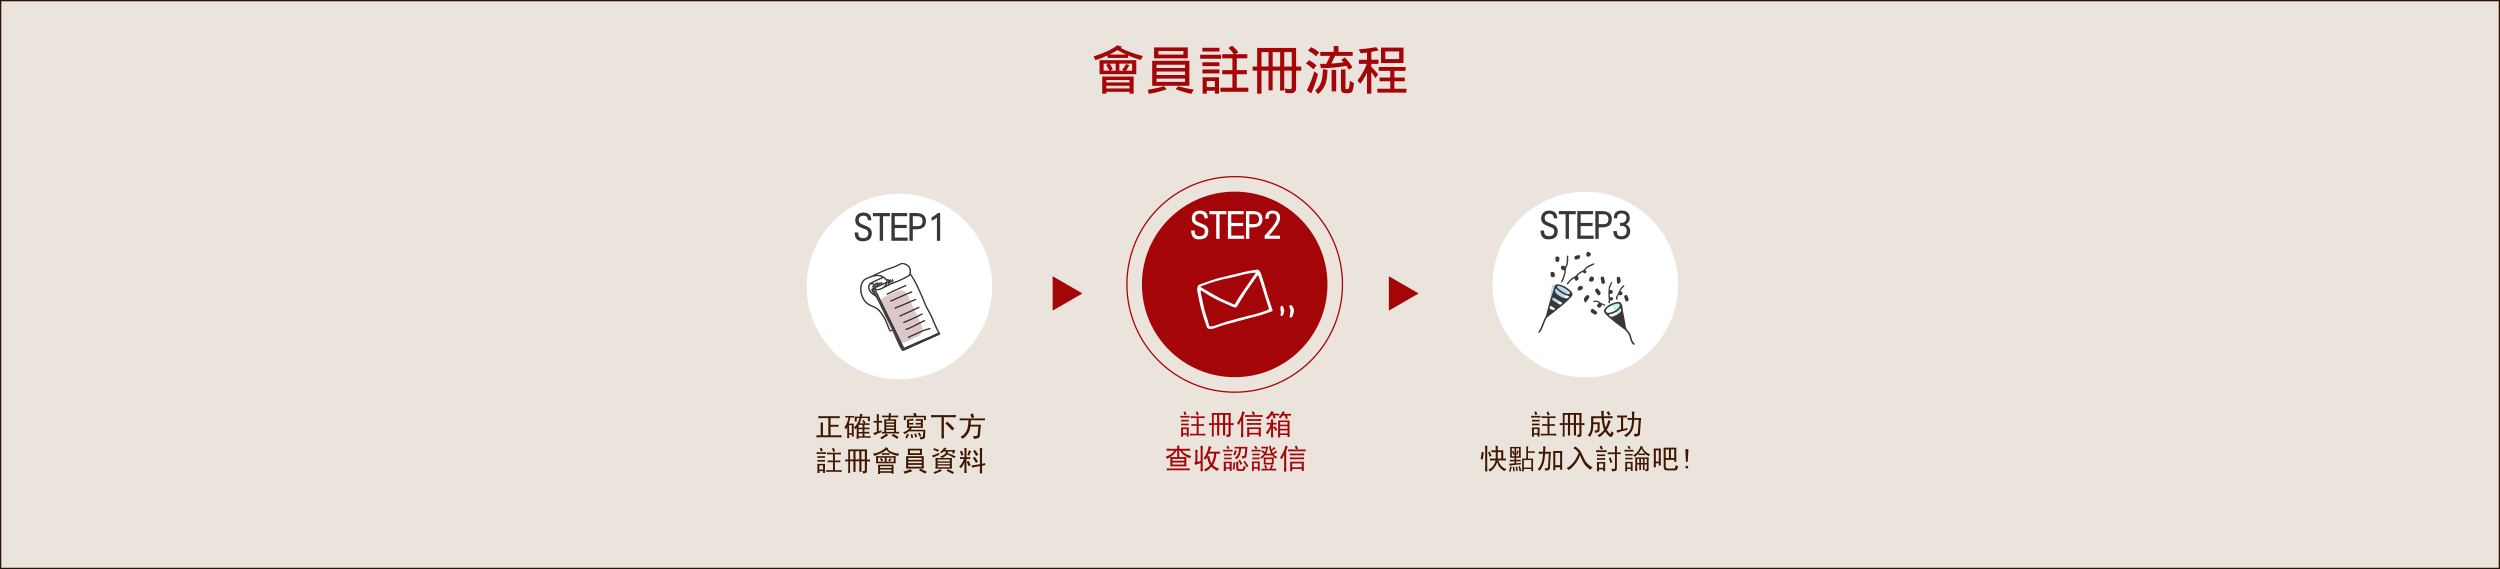 <?xml version="1.0" encoding="UTF-8"?><svg id="_圖層_1" xmlns="http://www.w3.org/2000/svg" viewBox="0 0 1921 437.28"><rect x="0" y="0" width="1921" height="437.28" fill="#808080" stroke="none"/><defs><style>.cls-1{fill:#fff;}.cls-2{fill:#3f1600;}.cls-3{fill:none;stroke:#a40508;}.cls-3,.cls-4,.cls-5{stroke-miterlimit:10;}.cls-6{fill:#a40508;}.cls-7{fill:#c3f4e1;}.cls-8{fill:#bbd9ef;}.cls-9{fill:#dec8c7;}.cls-4{stroke:#383838;stroke-width:.5px;}.cls-4,.cls-10{fill:#383838;}.cls-5{fill:#ebe4dc;stroke:#2d1609;}</style></defs><rect class="cls-5" x=".5" y=".5" width="1920" height="436.28"/><g><path class="cls-6" d="M858.55,34.81l3.65,1.07c-.4,.34-.79,.66-1.19,.95,2.46,1.22,5,2.32,7.62,3.3,3.26,1.22,6.44,2.2,9.57,2.94l-1.71,2.98c-3.2-.87-6.31-1.97-9.33-3.3-.11-.08-.24-.15-.4-.2v1.95h-15.72v-1.91c-2.88,1.38-5.99,2.59-9.33,3.65l-1.43-2.86c8.44-2.7,14.53-5.56,18.26-8.58Zm-13.66,11.43h28.23v10.8h-28.23v-10.8Zm26.2,12.55v13.18h-3.18v-1.43h-17.79v1.43h-3.18v-13.18h24.14Zm-23.07-4.49h4.49c-.66-1.48-1.51-2.9-2.54-4.25l1.67-1.15h-3.61v5.4Zm2.1,9.09h17.79v-1.91h-17.79v1.91Zm0,4.57h17.79v-2.06h-17.79v2.06Zm2.3-26.04h12.94c-2.36-1.06-4.6-2.2-6.75-3.41-1.56,1.01-3.28,1.99-5.16,2.94-.34,.16-.69,.32-1.03,.48Zm.24,6.99c.95,1.35,1.75,2.79,2.38,4.33l-1.91,1.07h4.13v-5.4h-4.6Zm7.46,0v5.4h3.69l-1.47-.75c1.24-1.46,2.2-2.9,2.86-4.33l2.54,.83c-.79,1.64-1.67,3.06-2.62,4.25h4.8v-5.4h-9.81Z"/><path class="cls-6" d="M894.44,66.22l2.06,2.42c-4.55,1.56-9.16,2.73-13.82,3.49l-.68-3.18c4.61-.69,8.75-1.6,12.43-2.74Zm-9.09-19.49h28.58v19.18h-28.58v-19.18Zm1.43-10.32h25.92v8.42h-25.92v-8.42Zm1.91,15.84h21.91v-2.5h-21.91v2.5Zm0,5.4h21.91v-2.66h-21.91v2.66Zm0,5.24h21.91v-2.5h-21.91v2.5Zm1.43-20.96h19.25v-2.7h-19.25v2.7Zm15.25,24.3c1.93,.61,3.94,1.12,6.03,1.55,2.01,.45,3.97,.79,5.88,1.03l-1.87,3.33c-2.01-.4-3.94-.89-5.8-1.47-2.25-.66-4.34-1.39-6.27-2.18l2.02-2.26Z"/><path class="cls-6" d="M922.19,42.08h16.08v3.06h-16.08v-3.06Zm1.75-5.36h13.06v2.86h-13.06v-2.86Zm0,11.12h13.06v2.98h-13.06v-2.98Zm0,5.56h13.06v3.02h-13.06v-3.02Zm12.74,5.99v12.58h-3.18v-2.26h-6.23v2.26h-3.18v-12.58h12.59Zm-9.41,7.5h6.23v-4.61h-6.23v4.61Zm19.41-31.8c2.01,1.61,3.65,3.32,4.92,5.12l-2.5,1.43h9.33v3.18h-8.1v9.05h7.74v3.18h-7.74v10.32h8.89v3.18h-21.48v-3.18h9.25v-10.32h-7.82v-3.18h7.82v-9.05h-7.82v-3.18h8.77c-1.01-1.69-2.33-3.3-3.97-4.8l2.7-1.75Z"/><path class="cls-6" d="M995.91,36.84v14.29h3.97v3.18h-3.97v13.34c0,2.67-1.44,4.01-4.33,4.01-1.09,0-2.34-.07-3.77-.2l-.64-3.49c1.61,.34,3.08,.52,4.41,.52,.66,0,.99-.53,.99-1.59v-12.58h-5.76v15.25h-3.18v-15.25h-5.72v15.09h-3.18v-15.09h-5.4v17.67h-3.33v-17.67h-3.49v-3.18h3.49v-14.29h29.89Zm-26.56,14.29h5.4v-11.08h-5.4v11.08Zm8.58,0h5.72v-11.08h-5.72v11.08Zm8.89,0h5.76v-11.08h-5.76v11.08Z"/><path class="cls-6" d="M1005.92,46.25c2.06,1.11,3.97,2.44,5.72,3.97l-2.38,3.02c-1.83-1.75-3.75-3.24-5.76-4.49l2.42-2.5Zm3.97,8.58l2.86,2.06c-1.24,5.13-2.99,10.11-5.24,14.93l-3.33-2.42c2.38-4.63,4.29-9.49,5.72-14.57Zm-2.38-18.58c2.28,1.11,4.33,2.44,6.15,3.97l-2.34,3.02c-1.98-1.75-4.06-3.24-6.23-4.49l2.42-2.5Zm9.05,16.83l3.49,.64c-.08,5.27-.78,9.3-2.1,12.11-1.22,2.54-2.95,4.7-5.2,6.47l-2.1-2.74c1.85-1.59,3.27-3.53,4.25-5.84,1.01-2.33,1.56-5.88,1.67-10.64Zm8.26-17.67h3.65v4.49h10.92v3.02h-13.5l-2.86,5.92c3.39-.21,6.52-.53,9.41-.95-.53-.69-1.13-1.35-1.79-1.99l2.74-1.75c2.41,2.41,4.35,4.96,5.84,7.66l-2.82,1.75c-.53-1.01-1.12-2-1.79-2.98-5.61,1.14-12.16,1.75-19.65,1.83l-.64-3.33c1.64,0,3.23-.01,4.76-.04l3.02-6.11h-7.62v-3.02h10.32v-4.49Zm-1.59,18.3h3.49v16.52h-3.49v-16.52Zm7.15-.32h3.49v13.82c0,.69,.07,1.06,.2,1.11,.11,.11,.36,.16,.75,.16,.87,0,1.4-.21,1.59-.64,.21-.37,.37-1.11,.48-2.22,.11-.74,.21-1.91,.32-3.49l3.18,1.75c-.4,3.79-.97,6.03-1.71,6.75-.16,.4-.64,.66-1.43,.79-.37,.16-1.18,.24-2.42,.24-1.03,0-1.84-.11-2.42-.32-1.35-.16-2.02-1.28-2.02-3.37v-14.57Z"/><path class="cls-6" d="M1057.49,36.24l1.91,2.5c-1.8,.42-3.69,.81-5.68,1.15v5.99h5.52v3.18h-5.52v2.22c2.01,1.99,3.76,3.96,5.24,5.92l-2.06,2.86c-1.06-1.72-2.12-3.28-3.18-4.68v16.59h-3.33v-16.2c-1.4,3.2-3.15,6.1-5.24,8.69l-2.06-2.66c1.35-1.56,2.77-3.71,4.25-6.43,1.14-1.98,2.09-4.09,2.86-6.31h-6.03v-3.18h6.23v-5.52c-1.54,.21-3.14,.41-4.8,.6l-1.59-2.98c4.5-.4,9-.98,13.5-1.75Zm1.91,15.25h20.64v2.98h-8.58v5.08h7.98v2.9h-7.98v5.72h9.25v2.98h-22.39v-2.98h9.96v-5.72h-8.22v-2.9h8.22v-5.08h-8.89v-2.98Zm1.75-14.93h17.31v11.91h-17.31v-11.91Zm3.33,8.85h10.64v-5.84h-10.64v5.84Z"/></g><g><g><circle class="cls-6" cx="948.74" cy="218.54" r="71.29"/><g><path class="cls-1" d="M928.46,177.7c0,2.27-.68,3.91-2.04,4.91-1.18,.87-2.93,1.31-5.23,1.31-3.87,0-5.84-2.26-5.92-6.79h2.67c.04,1.58,.32,2.68,.85,3.3,.58,.69,1.64,1.04,3.16,1.04,1.13,0,2.02-.28,2.67-.85,.78-.64,1.17-1.58,1.17-2.84s-.46-2.09-1.39-2.67c-.27-.18-1.39-.63-3.35-1.34-1.64-.6-2.83-1.24-3.6-1.94-1.13-1.02-1.69-2.34-1.69-3.98,0-1.89,.6-3.39,1.8-4.5,1.15-1.02,2.57-1.53,4.28-1.53,4.11,0,6.2,1.98,6.27,5.94h-2.62c-.07-2.34-1.22-3.52-3.44-3.52-1.13,0-2.02,.29-2.67,.87-.64,.6-.95,1.42-.95,2.45s.35,1.86,1.04,2.43c.4,.35,1.26,.78,2.59,1.31,2.29,.91,3.75,1.6,4.39,2.07,1.34,1.04,2.02,2.47,2.02,4.31Z"/><path class="cls-1" d="M942.37,164.64h-5.26v18.87h-2.56v-18.87h-5.26v-2.45h13.09v2.45Z"/><path class="cls-1" d="M956.05,183.51h-12.51v-21.32h12.1v2.45h-9.54v6.65h9.16v2.45h-9.16v7.31h9.95v2.45Z"/><path class="cls-1" d="M970.07,168.46c0,4.18-2.54,6.27-7.61,6.27h-2.48v8.78h-2.56v-21.32h4.93c5.14,0,7.72,2.09,7.72,6.27Zm-2.62,0c0-2.54-1.28-3.82-3.84-3.82h-3.63v7.61h3.63c2.56,0,3.84-1.26,3.84-3.79Z"/><path class="cls-1" d="M983.64,167.48c0,2.05-1.05,4.4-3.16,7.03-.87,1.13-1.75,2.25-2.62,3.35-.95,1.2-1.91,2.27-2.89,3.22h8.62v2.43h-11.83v-2.43c.73-.85,2.15-2.46,4.28-4.83,1.42-1.54,2.61-3.11,3.57-4.69,1-1.67,1.5-2.98,1.5-3.93,0-2.38-1.09-3.57-3.27-3.57-1.24,0-2.08,.38-2.54,1.15-.31,.58-.45,1.54-.41,2.89h-2.62c.04-2.04,.44-3.55,1.2-4.55,.93-1.15,2.4-1.72,4.42-1.72,1.75,0,3.13,.46,4.14,1.39,1.07,.98,1.61,2.4,1.61,4.25Z"/></g><g><path class="cls-6" d="M906.91,319.52c.86,.06,2.14,.09,3.83,.09s2.82-.03,3.4-.09v1.38c-.57-.06-1.78-.09-3.61-.09s-3.04,.03-3.61,.09v-1.38Zm.6,8.95h5.94c-.06,.86-.09,2.06-.09,3.61s.03,2.67,.09,3.36h-1.55v-1.38h-2.84v1.46h-1.55c.06-1.09,.09-2.37,.09-3.83s-.03-2.54-.09-3.23Zm.09-5.94c.69,.06,1.68,.09,2.97,.09s2.22-.03,2.8-.09v1.38c-.57-.06-1.49-.09-2.75-.09s-2.27,.03-3.01,.09v-1.38Zm0,2.93c.75,.06,1.79,.09,3.14,.09s2.22-.03,2.62-.09v1.38c-.46-.06-1.35-.09-2.67-.09s-2.35,.03-3.1,.09v-1.38Zm1.46,4.22v3.18h2.84v-3.18h-2.84Zm.34-13.08c.52-.17,.97-.34,1.38-.52,.29,.63,.6,1.41,.95,2.32-.69,.23-1.2,.43-1.55,.6-.23-.92-.49-1.72-.77-2.41Zm5.59,3.18c.86,.12,1.89,.17,3.1,.17h4.73c.97,0,1.92-.03,2.84-.09v1.38c-.86-.06-2.41-.09-4.65-.09v4.82c1.89,0,3.27-.03,4.13-.09v1.38c-.86-.06-2.24-.09-4.13-.09v6.2c2.75,0,4.47-.03,5.16-.09v1.46c-.86-.12-1.89-.17-3.1-.17h-5.94c-1.32,0-2.24,.06-2.75,.17v-1.46c.63,.06,2.35,.09,5.16,.09v-6.2c-1.89,0-3.27,.03-4.13,.09v-1.38c.92,.06,2.29,.09,4.13,.09v-4.82c-2.18,0-3.7,.03-4.56,.09v-1.46Zm3.79-3.1c.46-.17,.92-.34,1.38-.52,.34,.75,.69,1.61,1.03,2.58-.46,.12-.98,.32-1.55,.6-.17-.86-.46-1.75-.86-2.67Z"/><path class="cls-6" d="M945.63,325.2c1.03,0,1.81-.03,2.32-.09v1.55c-.52-.06-1.29-.09-2.32-.09v7.49c0,.63-.2,1.06-.6,1.29-.4,.23-1.15,.43-2.24,.6-.17-.63-.43-1.26-.77-1.89,.75,0,1.25-.02,1.51-.04,.26-.03,.42-.36,.47-.99v-14.28h-11.36v16.69h-1.55c.11-.75,.17-1.58,.17-2.5v-6.37c-.86,0-1.63,.03-2.32,.09v-1.55c.74,.06,1.52,.09,2.32,.09v-4.73c0-1.38-.03-2.41-.09-3.1h14.54c-.06,.57-.09,1.61-.09,3.1v4.73Zm-10.41-.09v-6.37h1.63v6.37h2.93v-6.37h1.63v6.37h2.58v1.38h-2.58v8.09h-1.63v-8.09h-2.93v8.17h-1.63v-8.17h-2.58v-1.38h2.58Z"/><path class="cls-6" d="M954.58,316.08c.63,.23,1.32,.43,2.06,.6-.34,.4-.8,1.55-1.38,3.44v11.79c0,1.72,.03,3.07,.09,4.04h-1.81c.11-1.03,.17-2.41,.17-4.13v-8.86c-.63,1.38-1.29,2.58-1.98,3.61-.34-.57-.75-1.03-1.2-1.38,.57-.69,1.32-1.91,2.24-3.66,.92-1.75,1.52-3.57,1.81-5.46Zm2.15,2.84c1.2,.06,3.5,.09,6.88,.09s5.59-.03,6.63-.09v1.46c-1.09-.06-3.3-.09-6.63-.09s-5.62,.03-6.88,.09v-1.46Zm1.38,3.1c1.03,.06,2.85,.09,5.46,.09s4.43-.03,5.46-.09v1.46c-1.03-.06-2.81-.09-5.33-.09s-4.39,.03-5.59,.09v-1.46Zm0,3.01c1.15,.06,3.05,.09,5.72,.09s4.4-.03,5.21-.09v1.46c-.86-.06-2.6-.09-5.21-.09s-4.52,.03-5.72,.09v-1.46Zm.17,3.36h10.58c-.06,.69-.09,1.82-.09,3.4s.03,2.8,.09,3.66h-1.63v-1.55h-7.31v1.81h-1.63c.06-.86,.09-2.06,.09-3.61s-.03-2.78-.09-3.7Zm1.63,1.29v2.93h7.31v-2.93h-7.31Zm1.89-13.08c.52-.17,1.03-.37,1.55-.6,.17,.34,.34,.72,.52,1.12,.17,.4,.34,.83,.52,1.29-.52,.17-1.06,.34-1.63,.52-.4-1.26-.72-2.04-.95-2.32Z"/><path class="cls-6" d="M980.47,317.89c.98,0,1.81-.03,2.5-.09v1.46c-1.15-.06-2.29-.09-3.44-.09,.17,.63,.4,1.26,.69,1.89-.63,.17-1.18,.37-1.63,.6-.12-.69-.32-1.52-.6-2.5h-.95c-.52,.75-1,1.35-1.46,1.81s-.92,.89-1.38,1.29c-.4-.46-.92-.86-1.55-1.2,1.26-.8,2.22-1.71,2.88-2.71,.66-1,1.1-1.82,1.33-2.45,.57,.23,1.26,.46,2.07,.69-.34,.34-.69,.77-1.03,1.29h2.58Zm-7.14,6.97c.97,.06,2.09,.09,3.36,.09,0-.86-.03-1.75-.09-2.67h1.72c-.06,.75-.09,1.63-.09,2.67,.86,0,1.75-.03,2.67-.09v1.38c-.8-.06-1.69-.09-2.67-.09v2.24c.46-.29,.89-.6,1.29-.95,.92,1.09,1.61,2.01,2.06,2.75-.46,.23-.89,.55-1.29,.95-.4-.74-1.09-1.66-2.06-2.75v3.7c0,1.2,.03,2.52,.09,3.96h-1.72c.06-1.43,.09-2.75,.09-3.96v-3.1c-.23,.57-.53,1.22-.9,1.94-.37,.72-1.02,1.68-1.94,2.88-.34-.63-.75-1.12-1.2-1.46,.74-.69,1.45-1.58,2.11-2.67,.66-1.09,1.16-2.27,1.51-3.53-.98,0-1.95,.03-2.93,.09v-1.38Zm8.69-1.72h8.95c-.06,.92-.09,1.72-.09,2.41v6.11c0,1.09,.03,2.47,.09,4.13h-1.63v-1.55h-5.68v1.81h-1.63c.06-1.66,.09-3.01,.09-4.04v-6.28c0-.75-.03-1.61-.09-2.58Zm6.8-3.79c.17,.52,.46,1.18,.86,1.98-.57,.23-1.12,.46-1.63,.69-.17-.8-.4-1.69-.69-2.67h-1.63c-.75,.92-1.32,1.61-1.72,2.06-.57-.34-1.09-.63-1.55-.86,.75-.69,1.35-1.38,1.81-2.06,.46-.69,.89-1.52,1.29-2.5,.57,.17,1.2,.37,1.89,.6-.4,.4-.72,.89-.95,1.46h3.18c.46,0,1.23-.03,2.32-.09v1.46c-1.55-.06-2.61-.09-3.18-.09Zm-5.16,4.99v1.98h5.68v-1.98h-5.68Zm0,3.18v1.98h5.68v-1.98h-5.68Zm0,3.18v2.32h5.68v-2.32h-5.68Z"/><path class="cls-6" d="M896.41,344.75c1.2,.06,2.29,.09,3.27,.09h4.9c0-.97-.03-1.78-.09-2.41h1.81c-.12,.57-.17,1.38-.17,2.41h5.42c.74,0,1.72-.03,2.93-.09v1.63c-1.2-.06-2.18-.09-2.93-.09h-3.18c.69,1.03,1.65,1.89,2.88,2.58,1.23,.69,2.62,1.2,4.17,1.55-.46,.52-.83,1.12-1.12,1.81-1.84-.74-3.34-1.56-4.52-2.45-1.18-.89-2.19-2.05-3.05-3.48h-.6v4.9h5.51c-.06,1.03-.09,2.18-.09,3.44s.03,2.5,.09,3.7h-12.39c.06-1.09,.09-2.29,.09-3.61s-.03-2.5-.09-3.53c-.69,.46-1.46,.92-2.32,1.38-.4-.63-.83-1.18-1.29-1.63,.97-.23,2.12-.73,3.44-1.51,1.32-.77,2.41-1.82,3.27-3.14h-2.67c-.98,0-2.06,.03-3.27,.09v-1.63Zm.17,15.14c1.15,.06,2.18,.09,3.1,.09h11.7c.92,0,1.86-.03,2.84-.09v1.55c-1.03-.06-1.95-.09-2.75-.09h-11.79c-.98,0-2.01,.03-3.1,.09v-1.55Zm7.49-13.59c-.52,.98-1.16,1.85-1.94,2.62s-1.71,1.54-2.8,2.28h5.25v-4.9h-.52Zm-3.18,6.28v1.46h9.12v-1.46h-9.12Zm0,2.84v1.55h9.12v-1.55h-9.12Z"/><path class="cls-6" d="M918.44,345.61h1.81c-.12,.75-.17,1.69-.17,2.84v6.45l2.5-.52v-9.29c0-.8-.03-1.63-.09-2.5h1.81c-.12,.69-.17,1.49-.17,2.41v14.28c0,.75,.03,1.69,.09,2.84h-1.72c.06-1.15,.09-2.09,.09-2.84v-3.44c-2.35,.69-3.67,1.18-3.96,1.46-.29-.57-.6-1.12-.95-1.63,.57-.29,.86-.8,.86-1.55v-6.11c0-.8-.03-1.6-.09-2.41Zm10.33-2.84c.74,.29,1.49,.52,2.24,.69-.4,.52-.75,1.12-1.03,1.81-.29,.69-.52,1.29-.69,1.81h4.82c1.15,0,2.24-.03,3.27-.09v1.63c-1.03-.06-1.95-.09-2.75-.09-.12,1.78-.4,3.4-.86,4.86-.46,1.46-1.03,2.8-1.72,4,.69,.75,1.46,1.33,2.32,1.76s1.78,.79,2.75,1.08c-.86,.29-1.41,.83-1.63,1.63-.92-.4-1.72-.85-2.41-1.33-.69-.49-1.41-1.1-2.15-1.85-1.38,1.49-2.87,2.7-4.47,3.61-.34-.57-.86-1.03-1.55-1.38,1.83-.75,3.47-1.89,4.9-3.44-.57-.92-1.03-1.88-1.38-2.88-.34-1-.63-2.11-.86-3.31-.46,.86-.86,1.49-1.2,1.89-.4-.4-.92-.69-1.55-.86,.92-1.15,1.76-2.68,2.54-4.6,.77-1.92,1.25-3.57,1.42-4.95Zm0,5.77c-.34,.75-.69,1.49-1.03,2.24,.52-.06,1.06-.17,1.63-.34,0,.86,.14,1.79,.43,2.8,.29,1,.66,1.94,1.12,2.8,1.15-2.06,1.84-4.56,2.06-7.49h-4.22Z"/><path class="cls-6" d="M939.86,345.61c.86,.06,2.07,.09,3.61,.09s2.75-.03,3.61-.09v1.38c-.69-.11-1.85-.17-3.48-.17s-2.88,.06-3.74,.17v-1.38Zm.43,9.21h6.28c-.12,.52-.17,1.59-.17,3.23s.03,2.85,.09,3.66h-1.63v-1.55h-2.93v1.81h-1.63c.06-.8,.09-2.05,.09-3.74s-.03-2.82-.09-3.4Zm.26-6.11c.86,.06,1.88,.09,3.05,.09s2.11-.03,2.8-.09v1.29c-.63-.06-1.54-.09-2.71-.09s-2.22,.03-3.14,.09v-1.29Zm.09,2.93c.75,.06,1.72,.09,2.93,.09s2.15-.03,2.84-.09v1.29c-.4-.06-1.25-.09-2.54-.09s-2.37,.03-3.23,.09v-1.29Zm1.29,4.3v3.1h2.93v-3.1h-2.93Zm2.84-11.62c-.46,.34-.89,.63-1.29,.86-.4-.69-.8-1.35-1.2-1.98,.4-.29,.8-.54,1.2-.77,.52,.69,.95,1.32,1.29,1.89Zm3.79,16.61c-.57-.23-1.06-.34-1.46-.34,.29-1.09,.47-2.15,.56-3.18,.09-1.03,.13-1.75,.13-2.15l1.46,.26c-.06,.17-.14,.77-.26,1.81-.12,1.03-.26,2.24-.43,3.61Zm.26-14.97c.46,.12,1,.26,1.63,.43-.23,.34-.44,.85-.65,1.51-.2,.66-.42,1.33-.65,2.02-.52-.23-1.03-.4-1.55-.52,.29-.63,.52-1.18,.69-1.63,.17-.46,.34-1.06,.52-1.81Zm1.38,6.88c-.52-.46-1.03-.8-1.55-1.03,.75-.4,1.33-.87,1.76-1.42,.43-.54,.8-1.28,1.12-2.19,.31-.92,.53-2.12,.65-3.61-1.32,0-2.5,.03-3.53,.09v-1.38c1.03,.06,2.01,.09,2.93,.09h6.97c-.12,.69-.2,1.38-.26,2.06-.06,.69-.12,1.49-.17,2.41-.06,.92-.16,1.75-.3,2.5-.14,.75-.52,1.25-1.12,1.51-.6,.26-1.31,.42-2.11,.47-.06-.52-.29-1.15-.69-1.89,.86,.12,1.45,.13,1.76,.04,.31-.09,.53-.3,.65-.65,.11-.34,.21-.92,.3-1.72,.09-.8,.16-1.98,.22-3.53h-3.18c-.12,1.43-.3,2.65-.56,3.66-.26,1-.6,1.85-1.03,2.54-.43,.69-1.05,1.38-1.85,2.06Zm-.34,1.98h1.81c-.17,.63-.23,1.32-.17,2.07v2.32c0,.8,.27,1.23,.82,1.29,.54,.06,1.06,.09,1.55,.09s.86-.13,1.12-.39c.26-.26,.42-.99,.47-2.19,.4,.23,.98,.43,1.72,.6-.29,1.38-.59,2.27-.9,2.67-.32,.4-.82,.6-1.51,.6h-3.01c-1.2,0-1.81-.6-1.81-1.81v-3.01c0-.8-.03-1.55-.09-2.24Zm1.72-.86c.46-.29,.86-.54,1.2-.77,.57,.98,1.17,2.04,1.81,3.18-.57,.34-1,.66-1.29,.95-.4-1.15-.98-2.27-1.72-3.36Zm7.74,4.13c-.52,.34-.98,.69-1.38,1.03-.69-1.6-1.52-3.04-2.5-4.3,.34-.17,.72-.43,1.12-.77,.8,1.09,1.72,2.44,2.75,4.04Z"/><path class="cls-6" d="M961.72,345.53c.92,.06,2.09,.09,3.53,.09s2.55-.03,3.36-.09v1.38c-.8-.06-1.97-.09-3.48-.09s-2.65,.03-3.4,.09v-1.38Zm.26,9.12h6.11c-.12,.63-.17,1.75-.17,3.36s.03,2.84,.09,3.7h-1.46v-1.55h-3.1v1.81h-1.46c.06-.86,.09-2.14,.09-3.83s-.03-2.85-.09-3.48Zm.34-6.11c.74,.06,1.66,.09,2.75,.09s2.04-.03,2.84-.09v1.38c-.75-.06-1.66-.09-2.75-.09s-2.04,.03-2.84,.09v-1.38Zm0,3.01c.8,.06,1.78,.09,2.93,.09s2.04-.03,2.67-.09v1.38c-.69-.06-1.59-.09-2.71-.09s-2.08,.03-2.88,.09v-1.38Zm1.12,4.3v3.1h3.1v-3.1h-3.1Zm.26-12.56c.4-.34,.77-.6,1.12-.77,.52,.63,1,1.26,1.46,1.89-.52,.34-.92,.66-1.2,.95-.46-.69-.92-1.38-1.38-2.06Zm9.12,5.25c.23,.06,.86,.09,1.89,.09s1.72-.03,2.06-.09c-.46-.92-.8-1.78-1.03-2.58-.23-.8-.43-1.92-.6-3.36,.4-.11,.83-.2,1.29-.26,.11,1.26,.29,2.27,.52,3.01,.34-.23,.69-.49,1.03-.77,.34-.29,.72-.69,1.12-1.2l1.03,1.29c-.52,.23-.98,.5-1.38,.82-.4,.32-.89,.67-1.46,1.08,.17,.52,.43,1.03,.77,1.55,.34-.23,.72-.5,1.12-.82,.4-.31,.83-.7,1.29-1.16l.95,1.46c-.57,.12-1.09,.33-1.55,.65-.46,.32-.86,.59-1.2,.82,.63,.98,1.61,1.63,2.93,1.98-.57,.4-.98,.86-1.2,1.38-1.2-.57-2.24-1.58-3.1-3.01v.52c-.57-.06-1.43-.09-2.58-.09s-1.92,.03-2.32,.09v-.6c-.63,1.03-1.58,2.12-2.84,3.27-.29-.46-.72-.83-1.29-1.12,1.26-.74,2.27-1.69,3.01-2.84-.69-.69-1.43-1.26-2.24-1.72,.29-.46,.57-.86,.86-1.2,.63,.52,1.32,1.09,2.07,1.72,.4-.92,.72-1.89,.95-2.93-1.61,0-2.84,.03-3.7,.09v-1.38c.97,.06,1.86,.09,2.67,.09h2.58c-.34,2.12-.89,3.87-1.63,5.25Zm3.96,8.69c.46,.17,1.03,.4,1.72,.69-.34,.23-.6,.59-.77,1.08-.17,.49-.34,.9-.52,1.25,1.38,0,2.5-.06,3.36-.17v1.55c-.86-.12-2.8-.17-5.81-.17s-4.83,.06-5.46,.17v-1.46c.74,.06,2.93,.09,6.54,.09,.46-1.26,.77-2.27,.95-3.01Zm1.98-5.68c-.06,.92-.09,1.79-.09,2.62s.03,1.74,.09,2.71h-7.74c.06-.92,.09-1.81,.09-2.67s-.03-1.75-.09-2.67h7.74Zm-7.31,6.28c.4-.29,.8-.49,1.2-.6,.34,.75,.69,1.55,1.03,2.41-.46,.12-.92,.29-1.38,.52-.23-.8-.52-1.58-.86-2.32Zm1.03-4.99v2.75h4.82v-2.75h-4.82Z"/><path class="cls-6" d="M987.62,342.51c.63,.23,1.32,.43,2.06,.6-.34,.4-.8,1.55-1.38,3.44v11.79c0,1.72,.03,3.07,.09,4.04h-1.81c.11-1.03,.17-2.41,.17-4.13v-8.86c-.63,1.38-1.29,2.58-1.98,3.61-.34-.57-.75-1.03-1.2-1.38,.57-.69,1.32-1.91,2.24-3.66,.92-1.75,1.52-3.57,1.81-5.46Zm2.15,2.84c1.2,.06,3.5,.09,6.88,.09s5.59-.03,6.63-.09v1.46c-1.09-.06-3.3-.09-6.63-.09s-5.62,.03-6.88,.09v-1.46Zm1.38,3.1c1.03,.06,2.85,.09,5.46,.09s4.43-.03,5.46-.09v1.46c-1.03-.06-2.81-.09-5.33-.09s-4.39,.03-5.59,.09v-1.46Zm0,3.01c1.15,.06,3.05,.09,5.72,.09s4.4-.03,5.21-.09v1.46c-.86-.06-2.6-.09-5.21-.09s-4.52,.03-5.72,.09v-1.46Zm.17,3.36h10.58c-.06,.69-.09,1.82-.09,3.4s.03,2.8,.09,3.66h-1.63v-1.55h-7.31v1.81h-1.63c.06-.86,.09-2.06,.09-3.61s-.03-2.78-.09-3.7Zm1.63,1.29v2.93h7.31v-2.93h-7.31Zm1.89-13.08c.52-.17,1.03-.37,1.55-.6,.17,.34,.34,.72,.52,1.12,.17,.4,.34,.83,.52,1.29-.52,.17-1.06,.34-1.63,.52-.4-1.26-.72-2.04-.95-2.32Z"/></g><g><path class="cls-1" d="M994.38,239.02c-.35,1.27-.66,2.55-1.08,3.79-.14,.42-.55,.82-.94,1.05-.31,.18-.84,.21-1.17,.06-.17-.08-.18-.68-.14-1.03,.17-1.45,.51-2.89,.54-4.34,.02-.78-.35-1.62-.7-2.36-.28-.59-.41-1.1,.17-1.45,.54-.32,1.14-.49,1.67,.17,.95,1.19,1.52,2.49,1.65,4.1Z"/><path class="cls-1" d="M986.92,238.75c-.31,1.11-.53,2.12-.89,3.09-.14,.38-.55,.74-.92,.92-.73,.33-1.13,0-1.08-.79,.04-.63,.21-1.25,.17-1.87-.07-1.21-.32-2.4-.36-3.61-.02-.47,.19-1.13,.53-1.37,.56-.4,1.28-.21,1.56,.5,.39,1.02,.66,2.1,.99,3.15Z"/><path class="cls-1" d="M977.69,237.83c-1.11-3.31-2.29-6.6-3.34-9.93-1-3.16-1.85-6.37-2.81-9.54-.81-2.68-1.63-5.35-2.53-8-.3-.87-.76-1.75-1.38-2.43-.41-.45-1.26-.81-1.84-.73-2.97,.42-5.95,.89-8.88,1.55-5.73,1.3-11.4,2.85-17.13,4.1-6.25,1.36-12.16,3.72-18.15,5.84-.51,.18-1.17,.66-1.28,1.11-.28,1.17-.55,2.44-.36,3.6,1.53,9.16,3.77,18.14,6.96,26.88,.83,2.28,.8,2.29,3.29,2.54,.86-.14,1.75-.18,2.56-.45,2.45-.81,4.83-1.84,7.31-2.54,6.36-1.79,12.75-3.45,19.13-5.16,3.21-.86,6.44-1.61,9.63-2.55,2.68-.79,5.29-1.81,7.95-2.67,1.12-.36,1.25-.5,.88-1.62Zm-53.84-18.17c6.86-2.63,13.84-4.82,21.11-6.11,4.08-.73,8.05-2.09,12.11-2.99,2.48-.54,5.03-.74,7.55-1.08l.22,.31c-3.66,5.3-7.31,10.6-10.97,15.89h0s-4.37,6.5-4.68,7.61c-.16,.57-.47,.78-.95,.65-.19-.05-.33-.13-.33-.13l-9.69-4.33c-.14-.01-.29-.07-.45-.16-.11-.06-.23-.13-.34-.19h0s0,0,0,0c-3.77-2.13-7.52-4.29-11.28-6.44-1.23-.7-2.45-1.42-3.98-2.3,.68-.3,1.16-.53,1.66-.72Zm50.07,18.6c-4.83,1.89-9.78,3.3-14.84,4.46-5.85,1.35-11.63,3.02-17.4,4.69-2.84,.82-5.59,1.99-8.4,2.91-.98,.32-2.05,.37-3.08,.5-.72,.09-1.13-.3-1.25-.98-.72-4.18-2.59-8.02-3.5-12.15-.99-4.47-1.94-8.95-2.89-13.43-.06-.28,.07-.59,.11-.89,.32,.07,.7,.05,.97,.21,1.75,1.09,3.43,2.29,5.22,3.32,2.57,1.48,5.16,2.95,7.84,4.2,.16,.07,.32,.14,.49,.21h-.03s10.1,4.44,10.1,4.44c.17,.08,.34,.16,.51,.23,.09,.04,.18,.08,.27,.11h.01s0,0,0,0c1.55,.58,2.45,.08,3.07-1.59l6.09-9.85h0c2.78-3.89,5.46-7.85,8.2-11.78,.33-.47,.72-.89,1.08-1.33,.13,.04,.27,.07,.4,.11,.84,2.47,1.71,4.93,2.5,7.41,1.1,3.49,2.12,7.01,3.21,10.51,.71,2.3,1.46,4.59,2.23,6.86,.33,.98,.03,1.43-.92,1.8Z"/></g><circle class="cls-3" cx="948.74" cy="218.54" r="82.82"/></g><g><g><path class="cls-2" d="M1176.5,319.52c.86,.06,2.14,.09,3.83,.09s2.82-.03,3.4-.09v1.38c-.57-.06-1.78-.09-3.61-.09s-3.04,.03-3.61,.09v-1.38Zm.6,8.95h5.94c-.06,.86-.09,2.06-.09,3.61s.03,2.67,.09,3.36h-1.55v-1.38h-2.84v1.46h-1.55c.06-1.09,.09-2.37,.09-3.83s-.03-2.54-.09-3.23Zm.09-5.94c.69,.06,1.68,.09,2.97,.09s2.22-.03,2.8-.09v1.38c-.57-.06-1.49-.09-2.75-.09s-2.27,.03-3.01,.09v-1.38Zm0,2.93c.75,.06,1.79,.09,3.14,.09s2.22-.03,2.62-.09v1.38c-.46-.06-1.35-.09-2.67-.09s-2.35,.03-3.1,.09v-1.38Zm1.46,4.22v3.18h2.84v-3.18h-2.84Zm.34-13.08c.52-.17,.97-.34,1.38-.52,.29,.63,.6,1.41,.95,2.32-.69,.23-1.2,.43-1.55,.6-.23-.92-.49-1.72-.77-2.41Zm5.59,3.18c.86,.12,1.89,.17,3.1,.17h4.73c.97,0,1.92-.03,2.84-.09v1.38c-.86-.06-2.41-.09-4.65-.09v4.82c1.89,0,3.27-.03,4.13-.09v1.38c-.86-.06-2.24-.09-4.13-.09v6.2c2.75,0,4.47-.03,5.16-.09v1.46c-.86-.12-1.89-.17-3.1-.17h-5.94c-1.32,0-2.24,.06-2.75,.17v-1.46c.63,.06,2.35,.09,5.16,.09v-6.2c-1.89,0-3.27,.03-4.13,.09v-1.38c.92,.06,2.29,.09,4.13,.09v-4.82c-2.18,0-3.7,.03-4.56,.09v-1.46Zm3.79-3.1c.46-.17,.92-.34,1.38-.52,.34,.75,.69,1.61,1.03,2.58-.46,.12-.98,.32-1.55,.6-.17-.86-.46-1.75-.86-2.67Z"/><path class="cls-2" d="M1215.22,325.2c1.03,0,1.81-.03,2.32-.09v1.55c-.52-.06-1.29-.09-2.32-.09v7.49c0,.63-.2,1.06-.6,1.29-.4,.23-1.15,.43-2.24,.6-.17-.63-.43-1.26-.77-1.89,.75,0,1.25-.02,1.51-.04,.26-.03,.42-.36,.47-.99v-14.28h-11.36v16.69h-1.55c.11-.75,.17-1.58,.17-2.5v-6.37c-.86,0-1.63,.03-2.32,.09v-1.55c.74,.06,1.52,.09,2.32,.09v-4.73c0-1.38-.03-2.41-.09-3.1h14.54c-.06,.57-.09,1.61-.09,3.1v4.73Zm-10.41-.09v-6.37h1.63v6.37h2.93v-6.37h1.63v6.37h2.58v1.38h-2.58v8.09h-1.63v-8.09h-2.93v8.17h-1.63v-8.17h-2.58v-1.38h2.58Z"/><path class="cls-2" d="M1222.62,319.87h8c-.06-.52-.14-1.92-.26-4.22,.69,.12,1.38,.2,2.06,.26-.17,.75-.2,2.06-.09,3.96h2.93c1.21,0,2.5-.03,3.87-.09v1.63c-1.38-.06-2.67-.09-3.87-.09h-2.84c.11,1.43,.26,2.68,.43,3.74,.17,1.06,.49,2.19,.95,3.4,.86-1.61,1.52-3.47,1.98-5.59,.74,.34,1.4,.6,1.98,.77-.46,.75-.83,1.59-1.12,2.54-.29,.95-.95,2.34-1.98,4.17,1.49,2.07,2.39,3.1,2.71,3.1s.59-.72,.82-2.15c.63,.69,1.23,1.12,1.81,1.29-.69,1.83-1.25,2.85-1.68,3.05-.43,.2-.92,.11-1.46-.26-.55-.37-1.08-.83-1.59-1.38-.52-.54-1.09-1.3-1.72-2.28-1.49,1.78-3.04,3.18-4.65,4.22-.34-.57-.8-1.09-1.38-1.55,1.09-.46,2.05-1.05,2.88-1.76,.83-.72,1.56-1.53,2.19-2.45-.46-1.2-.83-2.44-1.12-3.7-.29-1.26-.55-2.98-.77-5.16h-6.37v3.18h4.9c-.06,.86-.09,1.86-.09,3.01v2.41c0,1.09-.3,1.78-.9,2.06-.6,.29-1.42,.52-2.45,.69-.12-.69-.32-1.35-.6-1.98,1.32,.12,2.05,.04,2.19-.21,.14-.26,.21-.67,.21-1.25v-3.27h-3.27c0,2.18-.17,3.94-.52,5.29-.34,1.35-.98,2.8-1.89,4.35-.63-.46-1.26-.77-1.89-.95,.69-.8,1.22-1.62,1.59-2.45,.37-.83,.63-1.76,.77-2.8,.14-1.03,.23-2.42,.26-4.17,.03-1.75,.01-3.54-.04-5.38Zm11.87-3.1c.57-.23,1.12-.52,1.63-.86,.52,.92,.97,1.75,1.38,2.5-.57,.29-1.12,.6-1.63,.95-.29-.75-.75-1.61-1.38-2.58Z"/><path class="cls-2" d="M1247.23,329.68c.69-.17,1.26-.31,1.72-.43,.46-.11,.97-.26,1.55-.43v1.55c-.8,.17-1.54,.33-2.19,.47-.66,.14-1.32,.3-1.98,.47-.66,.17-1.28,.36-1.85,.56-.57,.2-1.18,.42-1.81,.65-.17-.69-.34-1.32-.52-1.89,.63-.11,1.2-.22,1.72-.3s1.09-.19,1.72-.3v-9.29h-.69c-.69,0-1.43,.03-2.24,.09v-1.63c.74,.06,1.49,.09,2.24,.09h3.1c.8,0,1.52-.03,2.15-.09v1.63c-.69-.06-1.38-.09-2.07-.09h-.86v8.95Zm13.85-8.52c-.12,.8-.23,1.86-.34,3.18l-.6,8.86c-.06,1.03-.5,1.65-1.33,1.85-.83,.2-1.71,.39-2.62,.56-.17-.75-.46-1.46-.86-2.15,1.2,0,2.04-.04,2.5-.13,.46-.09,.69-.39,.69-.9l.69-9.81h-3.53c-.06,1.72-.2,3.26-.43,4.6-.23,1.35-.62,2.57-1.16,3.66-.55,1.09-1.2,2.02-1.98,2.8-.77,.77-1.65,1.51-2.62,2.19-.4-.57-.95-1.06-1.63-1.46,1.2-.57,2.19-1.22,2.97-1.94,.77-.72,1.39-1.55,1.85-2.5,.46-.95,.79-2.01,.99-3.18,.2-1.17,.33-2.57,.39-4.17h-1.38c-.69,0-1.38,.03-2.06,.09v-1.63c.74,.06,1.49,.09,2.24,.09h1.2c0-1.2-.01-2.18-.04-2.93-.03-.74-.07-1.46-.13-2.15,.57,.12,1.29,.23,2.15,.34-.17,.46-.27,1.12-.3,1.98-.03,.86-.04,1.78-.04,2.75h5.42Z"/><path class="cls-2" d="M1138.56,347.25c.46,.06,.97,.14,1.55,.26-.29,2.35-.52,4.19-.69,5.51-.63-.11-1.18-.2-1.63-.26,.23-1.15,.49-2.98,.77-5.51Zm2.58-4.73h1.72c-.06,.92-.09,2.01-.09,3.27v12.22c0,1.43,.03,2.84,.09,4.22h-1.72c.06-1.38,.09-2.78,.09-4.22v-12.22c0-1.2-.03-2.29-.09-3.27Zm2.32,5.16c.34-.23,.75-.49,1.2-.77,.57,1.2,1.06,2.32,1.46,3.36-.46,.17-.98,.4-1.55,.69-.23-1.09-.6-2.18-1.12-3.27Zm2.58-1.72c1.03,.06,2.12,.09,3.27,.09,0-1.2-.03-2.41-.09-3.61,.52,.17,1.12,.29,1.81,.34-.17,.86-.23,1.95-.17,3.27h4.3c-.06,1.09-.09,2.01-.09,2.75v3.61c.74,0,1.43-.03,2.06-.09v1.55c-.8-.06-1.86-.09-3.18-.09h-2.67c.74,2.12,1.65,3.67,2.71,4.65,1.06,.98,2.28,1.69,3.66,2.15-.92,.52-1.43,1-1.55,1.46-.92-.52-1.72-1.06-2.41-1.64s-1.28-1.19-1.76-1.85c-.49-.66-.96-1.82-1.42-3.48-.57,1.66-1.32,3.08-2.24,4.26-.92,1.17-2.04,2.19-3.36,3.05-.29-.52-.72-1.03-1.29-1.55,1.32-.52,2.31-1.15,2.97-1.89,.66-.75,1.23-1.62,1.72-2.62,.49-1,.79-1.85,.9-2.54-1.43,0-2.87,.03-4.3,.09v-1.55c1.49,.06,2.95,.09,4.39,.09v-4.99c-1.32,0-2.41,.03-3.27,.09v-1.55Zm4.82,1.46v4.99h2.67v-4.99h-2.67Z"/><path class="cls-2" d="M1159.55,362.22c.17-.52,.34-1.13,.52-1.85,.17-.72,.31-1.36,.43-1.94,.46,.12,.89,.2,1.29,.26-.17,.17-.34,.67-.52,1.51-.17,.83-.37,1.62-.6,2.37-.46-.17-.83-.29-1.12-.34Zm.6-4.3c-.17-.57-.34-1.12-.52-1.63,.74,0,1.45-.03,2.11-.09,.66-.06,1.33-.11,2.02-.17v-1.55h-1.55c-.52,0-1.2,.03-2.06,.09v-1.29c.92,.06,1.61,.09,2.06,.09h1.55v-1.63h-3.44c.06-1.2,.09-2.27,.09-3.18v-2.06c0-.86-.03-1.89-.09-3.1h8.26c-.06,1.09-.09,2.12-.09,3.1v2.06c0,.92,.03,1.98,.09,3.18h-3.53v1.63h1.12c.69,0,1.46-.03,2.32-.09v1.29c-.86-.06-1.61-.09-2.24-.09h-1.2v1.55c.52-.06,1.08-.11,1.68-.17,.6-.06,1.25-.14,1.94-.26-.12,.46-.17,.89-.17,1.29-.57,0-1.2,.03-1.89,.09-.69,.06-1.39,.13-2.11,.21-.72,.09-1.46,.19-2.24,.3-.77,.12-1.48,.26-2.11,.43Zm1.55-13.42v6.11h2.06v-1.63c-.4,.12-.72,.26-.95,.43-.34-.97-.69-1.86-1.03-2.67,.29-.17,.63-.34,1.03-.52,.46,1.32,.77,2.21,.95,2.67v-4.39h-2.06Zm.69,14.28c.4-.06,.77-.09,1.12-.09,.17,1.26,.31,2.38,.43,3.36-.4,0-.77,.06-1.12,.17-.06-.98-.2-2.12-.43-3.44Zm2.24-.09c.34-.06,.72-.11,1.12-.17,.23,1.55,.4,2.64,.52,3.27-.4,.06-.77,.11-1.12,.17-.12-.92-.29-2.01-.52-3.27Zm.43-14.2v6.11h2.15v-6.11h-2.15Zm.86,1.72c.34,.12,.74,.23,1.2,.34-.17,.23-.33,.59-.47,1.08-.14,.49-.3,1.05-.47,1.68-.52-.17-.86-.26-1.03-.26,.34-1.03,.6-1.98,.77-2.84Zm.86,12.3c.29-.11,.66-.23,1.12-.34,.17,.69,.54,1.89,1.12,3.61-.46,.06-.89,.17-1.29,.34-.23-1.09-.55-2.29-.95-3.61Zm5.94-15.49h1.55c-.12,.69-.17,1.43-.17,2.24v1.55h2.75c.74,0,1.55-.03,2.41-.09v1.29c-.86-.06-1.66-.09-2.41-.09h-2.75v4.47h3.96c-.06,.8-.09,1.72-.09,2.75v3.96c0,.92,.03,1.89,.09,2.93h-1.38v-1.64h-5.76v1.81h-1.38c.06-1.15,.09-2.18,.09-3.1v-3.96c0-1.03-.03-1.95-.09-2.75h3.27v-6.97c0-.92-.03-1.72-.09-2.41Zm-1.81,10.5v5.77h5.76v-5.77h-5.76Z"/><path class="cls-2" d="M1191.73,347.16c-.12,.52-.17,1.09-.17,1.72l-.6,10.5c-.06,1.03-.49,1.66-1.29,1.89-.8,.23-1.52,.4-2.15,.52-.12-.69-.34-1.35-.69-1.98,.92,.06,1.58,.04,1.98-.04,.4-.09,.63-.44,.69-1.08l.6-10.07h-2.84c-.17,2.24-.4,4.06-.69,5.46-.29,1.41-.62,2.54-.99,3.4-.37,.86-.76,1.62-1.16,2.28-.4,.66-.83,1.33-1.29,2.02-.34-.46-.86-.89-1.55-1.29,.92-.92,1.65-1.94,2.19-3.05,.54-1.12,.95-2.24,1.2-3.36,.26-1.12,.42-2.04,.47-2.75,.06-.72,.11-1.62,.17-2.71h-1.29c-.63,0-1.29,.03-1.98,.09v-1.72c.63,.12,1.35,.17,2.15,.17h1.2c.06-1.2,.09-1.94,.09-2.19s-.03-.93-.09-2.02c.52,.12,1.2,.17,2.06,.17-.17,.4-.29,.89-.34,1.46-.06,.57-.12,1.43-.17,2.58h4.47Zm1.72-.6h6.97c-.06,1.09-.09,2.21-.09,3.36v6.97c0,1.26,.03,2.61,.09,4.04h-1.63v-1.89h-3.7v2.24h-1.63c.06-1.09,.09-2.18,.09-3.27v-8.09c0-1.09-.03-2.21-.09-3.36Zm1.63,1.46v9.46h3.7v-9.46h-3.7Z"/><path class="cls-2" d="M1223.74,359.12c-.8,.46-1.32,1.12-1.55,1.98-1.38-.92-2.7-2.06-3.96-3.44-1.26-1.38-2.64-4.01-4.13-7.92-1.55,4.59-4.45,8.43-8.69,11.53-.29-.57-.86-1.09-1.72-1.55,3.73-1.72,6.85-5.56,9.38-11.53-.17-.46-.69-1.12-1.55-1.98-.86-.86-1.72-1.46-2.58-1.81,.57-.46,1.03-.95,1.38-1.46,1.43,1.03,2.58,2.02,3.44,2.97,.86,.95,1.94,2.98,3.23,6.11,1.29,3.13,3.54,5.49,6.75,7.1Z"/><path class="cls-2" d="M1226.49,345.87c.86,.12,2.21,.17,4.04,.17s3.15-.06,3.96-.17v1.55c-.86-.06-2.21-.09-4.04-.09s-3.16,.03-3.96,.09v-1.55Zm.6,9.12h6.37c-.06,.98-.09,2.19-.09,3.66s.03,2.59,.09,3.4h-1.55v-1.38h-3.27v1.46h-1.55c.06-1.43,.09-2.68,.09-3.74s-.03-2.19-.09-3.4Zm.09-5.85c.69,.06,1.73,.09,3.14,.09s2.42-.03,3.05-.09v1.38c-.63-.06-1.62-.09-2.97-.09s-2.42,.03-3.23,.09v-1.38Zm0,2.84c.69,.06,1.73,.09,3.14,.09s2.42-.03,3.05-.09v1.38c-.46-.06-1.42-.09-2.88-.09s-2.57,.03-3.31,.09v-1.38Zm1.46,4.22v3.27h3.27v-3.27h-3.27Zm.52-13.16l1.46-.69c.34,.75,.69,1.61,1.03,2.58-.46,.17-.95,.37-1.46,.6-.34-.97-.69-1.81-1.03-2.5Zm6.2,4.56c1.49,.06,3.36,.09,5.59,.09,0-2.12-.03-3.76-.09-4.9h1.63c-.06,1.15-.09,2.78-.09,4.9,1.2,0,2.18-.03,2.93-.09v1.38c-.8-.06-1.78-.09-2.93-.09v11.1c0,.92-.3,1.51-.9,1.76-.6,.26-1.51,.42-2.71,.47-.12-.69-.34-1.35-.69-1.98,1.2,.06,1.98,.04,2.32-.04,.34-.09,.52-.42,.52-.99v-10.32c-2.18,0-4.04,.06-5.59,.17v-1.46Zm.86,4.39c.46-.23,.89-.43,1.29-.6,.52,1.2,.97,2.47,1.38,3.79-.52,.17-1,.37-1.46,.6-.34-1.38-.75-2.64-1.2-3.79Z"/><path class="cls-2" d="M1248.26,345.61c.8,.06,1.94,.09,3.4,.09s2.62-.03,3.48-.09v1.46c-.86-.11-2.02-.17-3.48-.17s-2.6,.06-3.4,.17v-1.46Zm.52,9.29h5.77c-.06,.69-.09,1.82-.09,3.4s.03,2.77,.09,3.57h-1.46v-1.55h-2.84v1.81h-1.46c.06-1.49,.09-2.93,.09-4.3s-.03-2.35-.09-2.93Zm.09-6.11c.86,.06,1.81,.09,2.84,.09s1.95-.03,2.75-.09v1.29c-.8-.06-1.71-.09-2.71-.09s-1.97,.03-2.88,.09v-1.29Zm0,2.93c.92,.06,1.92,.09,3.01,.09s1.95-.03,2.58-.09v1.29c-.69-.06-1.56-.09-2.62-.09s-2.05,.03-2.97,.09v-1.29Zm1.38,4.3v3.18h2.84v-3.18h-2.84Zm2.67-11.62c-.4,.29-.8,.52-1.2,.69-.34-.63-.72-1.26-1.12-1.89,.34-.29,.72-.54,1.12-.77,.52,.69,.92,1.35,1.2,1.98Zm6.02,4.13c-.8,.92-1.72,1.78-2.75,2.58-.4-.52-.83-.92-1.29-1.2,1.26-.69,2.29-1.52,3.1-2.5,.8-.97,1.41-1.85,1.81-2.62,.4-.77,.72-1.51,.95-2.19l1.89,.77c-.29,.23-.49,.49-.6,.77,.97,1.49,1.92,2.58,2.84,3.27,.92,.69,1.92,1.26,3.01,1.72-.46,.57-.8,1.06-1.03,1.46-1.09-.69-1.95-1.32-2.58-1.89v1.03c-.52-.06-1.42-.09-2.71-.09s-2.17,.03-2.62,.09v-1.2Zm5.68,13.68c-.17-.57-.37-1.12-.6-1.63,.46,.06,.79,.06,.99,0,.2-.06,.33-.26,.39-.6v-3.1h-1.72v4.3h-1.29v-4.3h-1.46v4.3h-1.29v-4.3h-1.64v4.99h-1.55c.06-.98,.1-2.78,.13-5.42,.03-2.64-.01-4.3-.13-4.99h10.41c-.06,.69-.09,1.72-.09,3.1v5.59c.06,.8-.07,1.32-.39,1.55-.32,.23-.9,.4-1.76,.52Zm-6.63-9.64v3.18h1.64v-3.18h-1.64Zm.95-4.13c.52,.06,1.4,.09,2.67,.09s2.07-.03,2.41-.09c-1.09-.97-2.01-2.15-2.75-3.53-.75,1.49-1.52,2.67-2.32,3.53Zm1.98,4.13v3.18h1.46v-3.18h-1.46Zm2.75,0v3.18h1.72v-3.18h-1.72Z"/><path class="cls-2" d="M1270.72,344.67h5.51c-.06,.57-.09,2.57-.09,5.98s.03,5.75,.09,7.01h-1.63v-1.64h-2.24v3.1h-1.63c.06-1.15,.09-3.54,.09-7.18s-.03-6.07-.09-7.27Zm1.63,1.38v8.6h2.24v-8.6h-2.24Zm5.94-2.06h9.81c-.06,.8-.09,2.58-.09,5.33s.03,4.59,.09,5.51h-1.63v-1.46h-6.54v4.82c0,1.2,.6,1.81,1.81,1.81h4.04c.69,0,1.13-.14,1.33-.43,.2-.29,.36-1.06,.47-2.32,.57,.57,1.23,.92,1.98,1.03-.4,1.38-.76,2.25-1.08,2.62-.32,.37-.82,.56-1.51,.56h-6.02c-1.72,0-2.58-.89-2.58-2.67v-11.53c0-1.32-.03-2.41-.09-3.27Zm1.63,1.38v6.62h2.5v-6.62h-2.5Zm4.04,0v6.62h2.5v-6.62h-2.5Z"/><path class="cls-2" d="M1297.39,345.18l-.52,9.72h-1.38l-.52-9.72h2.41Zm-.26,14.71h-1.89v-1.89h1.89v1.89Z"/></g><g><circle class="cls-1" cx="1218.17" cy="218.64" r="71.29"/><g><path class="cls-10" d="M1196.93,177.7c0,2.27-.68,3.91-2.04,4.91-1.18,.87-2.93,1.31-5.23,1.31-3.87,0-5.84-2.26-5.92-6.79h2.67c.04,1.58,.32,2.68,.85,3.3,.58,.69,1.64,1.04,3.16,1.04,1.13,0,2.02-.28,2.67-.85,.78-.64,1.17-1.58,1.17-2.84s-.46-2.09-1.39-2.67c-.27-.18-1.39-.63-3.35-1.34-1.64-.6-2.83-1.24-3.6-1.94-1.13-1.02-1.69-2.34-1.69-3.98,0-1.89,.6-3.39,1.8-4.5,1.15-1.02,2.57-1.53,4.28-1.53,4.11,0,6.2,1.98,6.27,5.94h-2.62c-.07-2.34-1.22-3.52-3.44-3.52-1.13,0-2.02,.29-2.67,.87-.64,.6-.95,1.42-.95,2.45s.35,1.86,1.04,2.43c.4,.35,1.26,.78,2.59,1.31,2.29,.91,3.75,1.6,4.39,2.07,1.34,1.04,2.02,2.47,2.02,4.31Z"/><path class="cls-10" d="M1210.83,164.64h-5.26v18.87h-2.56v-18.87h-5.26v-2.45h13.09v2.45Z"/><path class="cls-10" d="M1224.52,183.51h-12.51v-21.32h12.1v2.45h-9.54v6.65h9.16v2.45h-9.16v7.31h9.95v2.45Z"/><path class="cls-10" d="M1238.53,168.46c0,4.18-2.54,6.27-7.61,6.27h-2.48v8.78h-2.56v-21.32h4.93c5.14,0,7.72,2.09,7.72,6.27Zm-2.62,0c0-2.54-1.28-3.82-3.84-3.82h-3.63v7.61h3.63c2.56,0,3.84-1.26,3.84-3.79Z"/><path class="cls-10" d="M1252.62,177.62c0,2-.66,3.56-1.99,4.69-1.24,1.07-2.77,1.61-4.61,1.61-4.22,0-6.32-2.12-6.32-6.35h2.64c0,1.35,.25,2.33,.74,2.94,.58,.69,1.56,1.04,2.94,1.04,1.22,0,2.19-.37,2.92-1.12,.71-.75,1.06-1.76,1.06-3.05s-.44-2.35-1.31-3.03c-.75-.55-1.7-.82-2.86-.82-.22,0-.57,.04-1.06,.11v-2.51c.47,.05,.91,.08,1.31,.08,1.02,0,1.89-.35,2.62-1.06,.71-.69,1.06-1.56,1.06-2.62,0-2.33-1.22-3.49-3.65-3.49-1.33,0-2.25,.29-2.75,.87-.53,.56-.79,1.5-.79,2.81h-2.54c0-3.96,1.95-5.94,5.86-5.94,1.94,0,3.48,.46,4.61,1.39,1.2,.98,1.8,2.44,1.8,4.39,0,1.13-.28,2.13-.85,3-.53,.78-1.2,1.37-2.02,1.77,2.13,1.11,3.19,2.87,3.19,5.29Z"/></g><path class="cls-8" d="M1192.44,219.91c.19-.79,.95-1.29,1.76-1.28,1.93,.03,6.12,.49,9.74,3.66,3.55,3.12-5.63,9.66-10.86,12.98-1.31,.83-2.97-.28-2.73-1.81l2.07-13.13s-.04-.14,.03-.43Z"/><path class="cls-7" d="M1244.33,242.58s-7.1-7.11-4.91-8.16,5.31-3.39,6.11-.61-1.2,8.78-1.2,8.78Z"/><g><path class="cls-10" d="M1242.93,231.93c1.87-.03,2.87,.66,3.36,2.12,.58,1.72,.56,3.55,.87,5.32,.64,3.68,1.59,7.3,2,11.02,.16,1.46,.62,2.6,1.68,3.65,1.34,1.33,2.15,3.02,2.6,4.89,.45,1.85,.95,3.7,2.5,5.02,.21,.18,.35,.44,.13,.72-.18,.23-.44,.32-.73,.25-.42-.1-.7-.4-.95-.73-.94-1.24-1.62-2.64-1.9-4.14-.63-3.37-2.63-5.75-5.3-7.67-3.72-2.68-7.38-5.44-10.84-8.46-1-.87-1.96-1.79-2.86-2.76-1.28-1.37-1.35-2.92-.11-4.3,2.64-2.95,6.13-4.25,9.55-4.92Zm-6.88,8.5c2.34-.34,4.58-1.15,6.47-2.76,.75-.64,1.47-1.32,1.92-2.21,.6-1.21,.03-2.19-1.32-2.26-.33-.02-.68,.04-1,.12-2.29,.58-4.4,1.58-6.35,2.9-.51,.35-.94,.78-1.31,1.27-.48,.63-.72,1.35-.36,2.09,.36,.74,1.14,.76,1.95,.85Zm9.66-1.76c-.03-.23-.05-.48-.11-.7-.09-.34,.09-.87-.33-1-.46-.14-.66,.38-.92,.67-1.21,1.38-2.71,2.34-4.41,3.02-1.01,.4-2.05,.71-3.12,.9-.24,.04-.71,0-.52,.51,.28,.76,1.74,1.6,2.55,1.31,2.29-.84,4.52-1.83,6.34-3.54,.33-.31,.54-.69,.51-1.18Z"/><path class="cls-10" d="M1217.76,210.11c-.49,0-.81-.24-1.04-.6-.28-.44-.64-.44-1.06-.25-1.23,.56-2.22,1.43-3.16,2.37-.39,.38-.19,.69,.1,1.05,.67,.87,.56,1.79-.24,2.53-.97,.9-2.01,.64-2.26-.64-.16-.86-.5-.69-1.02-.4-1.51,.86-2.65,2.1-3.67,3.47-.14,.19-.27,.39-.43,.57-.21,.25-.43,.65-.81,.35-.42-.33-.2-.74,.05-1.08,1.32-1.83,2.81-3.51,4.86-4.55,1.11-.57,2.06-1.29,2.88-2.21,.99-1.1,2.12-1.98,3.54-2.49,.84-.3,1.53-.86,2.07-1.59,1.72-2.29,4.23-3.32,6.81-4.22,.26-.09,.56-.16,.71,.16,.15,.31-.08,.54-.3,.68-.37,.24-.77,.43-1.16,.62-1.49,.73-3.09,1.29-4.36,2.39-.6,.51-1.62,1.04-.39,2.01,.35,.28,.21,.76,0,1.13-.26,.44-.65,.68-1.12,.7Z"/><path class="cls-10" d="M1205.04,199.07c.1,2.38-.38,4.74-1.57,6.95-.21,.4-.29,.82-.29,1.27,.01,3.17-1.15,6.03-2.35,8.88-.07,.15-.16,.3-.26,.44-.2,.27-.42,.64-.81,.46-.49-.22-.24-.66-.1-.97,1.02-2.15,1.86-4.37,2.3-6.72,.06-.3,.08-.6,.1-.91,.04-.56-.14-.84-.79-.89-1.19-.11-1.85-.81-1.86-1.77-.01-.68,.28-1.19,.86-1.51,.63-.35,1.28-.28,1.81,.17,.66,.56,.88,.28,1.11-.38,.71-1.99,.75-4.05,.77-6.13,0-.59-.25-1.6,.56-1.6,.93,0,.43,.99,.49,1.56,.04,.34,0,.68,0,1.13Z"/><path class="cls-10" d="M1236.85,226.9c-.02,.37,.15,.77,.27,1.19,.13,.49,.26,.56,.66,.35,.57-.29,1.07-.17,1.45,.31,.34,.44,.35,.96,.12,1.45-.26,.57-.74,.77-1.35,.64-.94-.2-.84,.5-.95,1.05-.08,.41,.26,1.16-.46,1.12-.67-.04-.75-.82-.59-1.31,.5-1.51-.11-2.94-.11-4.39,0-2,0-4.04,.24-6.04,.18-1.53,1.09-2.84,1.72-4.22,.13-.29,.35-.55,.71-.41,.39,.15,.29,.5,.17,.78-.23,.53-.48,1.05-.73,1.57-.41,.86-.81,1.72-.95,2.68-.1,.73-.26,1.45,.98,1.25,.79-.13,1.28,.51,1.27,1.36-.01,.89-.56,1.44-1.47,1.48q-1.01,.05-1,1.14Z"/><path class="cls-10" d="M1242.79,229.06c.01,.11,.02,.25,.05,.38,.09,.37,.23,.83-.23,.97-.52,.15-.64-.37-.8-.73-.21-.49-.25-1.05,.03-1.48,1.54-2.35,2.09-5.22,3.97-7.39,.45-.51,.88-1.04,1.43-1.44,.24-.18,.54-.39,.82-.12,.34,.33,.09,.63-.15,.87-.88,.9-1.74,1.81-2.44,2.87-.31,.47-.6,.84,.34,.97,.82,.11,1.12,.87,.85,1.75-.3,.95-1.11,1.53-1.81,1.11-.89-.53-1.19-.12-1.49,.6-.22,.53-.53,1.03-.58,1.64Z"/><path class="cls-10" d="M1225.93,231.95c-.15,.02-.52,.06-.89,.11-.35,.04-.75,.09-.82-.35-.07-.44,.37-.53,.69-.6,1.46-.29,2.9-.2,4.04,.81,.82,.73,1.74,1.12,2.74,1.44,.51,.16,.98,.45,1.46,.71,.23,.13,.48,.34,.33,.65-.18,.36-.51,.29-.79,.15-.37-.17-.72-.38-1.07-.58-.53-.29-.87-.25-.98,.45-.12,.75-.52,1.31-1.29,1.56-.73,.24-1.35,.1-1.8-.53-.45-.62-.39-1.25,0-1.9,.25-.41,1.09-.61,.8-1.13-.35-.62-1.14-.79-1.89-.79-.1,0-.2,0-.53,0Z"/><path class="cls-10" d="M1219.93,226.66c.84-.03,1.66,1.38,1.18,2.15-.73,1.15-1.55,2.23-2.36,3.32-.28,.37-.71,.57-.97,.02-.4-.85-1.04-1.83-.64-2.69,.53-1.14,1.34-2.21,2.6-2.76,.06-.03,.13-.03,.2-.05Z"/><path class="cls-10" d="M1229.94,214.16c-.02-1.08,.37-1.5,1.12-1.62,.72-.11,1.29,.06,1.48,.85,.25,1.05,.52,2.1,.74,3.16,.17,.8-.39,1.36-1.53,1.63-.83,.19-.98-.37-1.12-.96-.26-1.12-.51-2.24-.7-3.07Z"/><path class="cls-10" d="M1230.1,225.07c-.22,.82-.6,1.51-1.35,1.86-.75,.34-1-.35-1.33-.79-.54-.74-1.09-1.48-1.57-2.26-.5-.79-.26-1.34,.69-2.01,.71-.5,1.19-.24,1.62,.37,.53,.75,1.08,1.48,1.61,2.23,.13,.19,.22,.41,.32,.61Z"/><path class="cls-10" d="M1227.25,240.36c-.14,1.15-1.2,1.76-2.2,1.2-.83-.46-1.65-.96-2.37-1.57-.84-.71-.25-1.52,.1-2.21,.34-.67,.96-.58,1.49-.23,.85,.55,1.68,1.15,2.49,1.75,.34,.25,.56,.6,.48,1.06Z"/><path class="cls-10" d="M1245.29,215.7c.05,1.05-.68,2.07-1.71,2.29-.71,.15-1.01-.28-1.07-.89-.1-1.04-.15-2.09-.21-3.13-.04-.65,.14-1.17,.89-1.22,.78-.05,1.54,.02,1.78,.94,.17,.65,.22,1.33,.33,2Z"/><path class="cls-10" d="M1251.52,230.26c-.16,.76-.83,1.22-1.55,1.46-.75,.25-.96-.46-1.15-.99-.28-.8-.51-1.61-.74-2.43-.16-.58-.06-1.11,.54-1.37,.61-.27,1.25-.36,1.78,.19,.26,.26,1.14,2.66,1.12,3.13Z"/><path class="cls-10" d="M1223.21,216.44c-1.21,.03-2.29-.52-2.33-1.19-.05-.91,1.35-2.88,2.06-2.9,.72-.02,1.93,1,1.94,1.65,.03,1.15-.85,2.42-1.68,2.44Z"/><path class="cls-10" d="M1191.49,210.45c.1-.48-.32-1.39,.81-1.49,1.58-.13,2.19,.28,2.34,1.52,.02,.13,.03,.27,.06,.4,.24,1.55-.07,2.01-1.47,2.15-1.15,.11-1.67-.43-1.74-1.81-.01-.2,0-.41,0-.77Z"/><path class="cls-10" d="M1209.84,198.02c-.03-.9,.44-1.48,1.46-1.62,.6-.08,1.19-.26,1.8-.34,.73-.09,1.07,.3,1.08,1.01,0,1.03-.61,1.8-1.62,2.06-.39,.1-.79,.21-1.19,.29-1.17,.25-1.57-.09-1.53-1.41Z"/><path class="cls-10" d="M1195.18,199.04c0-.8-.09-1.49,.58-1.8,.68-.32,1.4-.12,2.06,.16,.35,.15,.46,.47,.47,.83,.02,.61-.06,1.21-.15,1.82-.13,.94-.75,1.23-1.57,1.25-.83,.02-1.23-.45-1.3-1.24-.04-.4-.08-.81-.11-1.02Z"/><path class="cls-10" d="M1212.28,221.97c.06-1.85,1.91-2.82,3.46-1.91,.8,.47,.66,1.86-.28,2.48-.69,.45-1.5,.67-2.31,.71-.99,.05-.86-.73-.86-1.29Z"/><path class="cls-10" d="M1220.76,197.26c-1.12,.03-1.93-.46-1.94-1.17-.01-1.25,.71-2.74,1.31-2.73,.61,.01,2.37,1.35,2.39,1.82,.04,.81-1.02,2.06-1.76,2.08Z"/><path class="cls-10" d="M1207.16,223.75c-2.73-2.81-5.97-4.67-9.89-5.26-1.37-.21-2.23,.29-2.69,1.6-.28,.8-.46,1.64-.73,2.44-1.93,5.59-3.76,11.2-5.12,16.97-.37,1.58-.7,3.24-1.54,4.63-2.04,3.35-2.4,7.47-4.98,10.56-.24,.28-.3,.74,.1,1,.38,.24,.64-.11,.85-.35,.93-1.01,1.61-2.18,2.1-3.46,.63-1.65,1.21-3.32,1.89-4.95,.55-1.31,1.1-2.7,2.3-3.55,2.77-1.98,5.31-4.23,8.01-6.3,3.64-2.8,7.12-5.78,10.16-9.24,.4-.45,.73-.9,.69-1.53-.06-.99-.47-1.83-1.16-2.53Zm-10.64-3.72c.21-.47,.69-.38,1.08-.34,2.03,.24,3.74,1.21,5.39,2.3h0s0,0,0,0l.89,.67h0l.49,.37h0l.59,.45h0s.46,.35,.46,.35l.24,.18c.33,.25,.55,.63,.56,1.04,.01,.46-.21,.96-1.23,.93-.08,0-.16-.01-.24-.02-.04,0-.07,0-.11-.02-.01,0-.02,0-.03,0-.38-.07-.81-.21-1.26-.4,0,0-.02,0-.03-.01-1.15-.48-2.39-1.24-3.16-1.74l-.73-.49s-.01,0-.02-.01h-.02s0-.01,0-.01c-.91-.63-1.75-1.35-2.54-2.15-.29-.29-.53-.68-.35-1.1Zm-2.38,18.02c-.21,.1-.45,.14-.65,.2-.98-.13-1.83-.52-2.47-1.17-.58-.58-.21-1.33,.15-1.87,.43-.63,.82,.03,1.18,.23,.65,.36,1.27,.78,1.88,1.2,.93,.64,.91,.92-.1,1.41Zm6.13-4.98c-.3,.59-.81,1.14-1.62,.93-.32-.08-.62-.27-.9-.45-1.43-.84-2.84-1.7-4.27-2.55-.36-.21-.72-.41-.67-.89-.02-1.39,.52-1.76,1.65-1.09,1.71,1.02,3.4,2.09,5.09,3.15,.33,.21,1.01,.33,.73,.89Zm5.25-4.83c-.57,.85-1.32,1.09-2.28,.95-2.13-.12-4.52-1.59-4.52-1.59h0c-1.31-.75-2.51-1.64-3.44-2.87-.5-.66-.39-2.24,.17-2.85,.28-.31,.41-.03,.55,.12,2.51,2.79,5.7,4.43,9.24,5.48,.48,.14,.6,.28,.29,.76Z"/></g></g></g><polygon class="cls-6" points="831.73 225.48 820.29 232.08 808.86 238.68 808.86 225.48 808.86 212.28 820.29 218.88 831.73 225.48"/><polygon class="cls-6" points="1090.05 225.48 1078.62 232.08 1067.19 238.68 1067.19 225.48 1067.19 212.28 1078.62 218.88 1090.05 225.48"/><g><circle class="cls-1" cx="691.13" cy="220.14" r="71.29"/><g><path class="cls-10" d="M669.89,179.2c0,2.27-.68,3.91-2.04,4.91-1.18,.87-2.93,1.31-5.23,1.31-3.87,0-5.84-2.26-5.92-6.79h2.67c.04,1.58,.32,2.68,.85,3.3,.58,.69,1.64,1.04,3.16,1.04,1.13,0,2.02-.28,2.67-.85,.78-.64,1.17-1.58,1.17-2.84s-.46-2.09-1.39-2.67c-.27-.18-1.39-.63-3.35-1.34-1.64-.6-2.83-1.24-3.6-1.94-1.13-1.02-1.69-2.34-1.69-3.98,0-1.89,.6-3.39,1.8-4.5,1.15-1.02,2.57-1.53,4.28-1.53,4.11,0,6.2,1.98,6.27,5.94h-2.62c-.07-2.34-1.22-3.52-3.44-3.52-1.13,0-2.02,.29-2.67,.87-.64,.6-.95,1.42-.95,2.45s.35,1.86,1.04,2.43c.4,.35,1.26,.78,2.59,1.31,2.29,.91,3.75,1.6,4.39,2.07,1.34,1.04,2.02,2.47,2.02,4.31Z"/><path class="cls-10" d="M683.8,166.15h-5.26v18.87h-2.56v-18.87h-5.26v-2.45h13.09v2.45Z"/><path class="cls-10" d="M697.48,185.01h-12.51v-21.32h12.1v2.45h-9.54v6.65h9.16v2.45h-9.16v7.31h9.95v2.45Z"/><path class="cls-10" d="M711.49,169.96c0,4.18-2.54,6.27-7.61,6.27h-2.48v8.78h-2.56v-21.32h4.93c5.14,0,7.72,2.09,7.72,6.27Zm-2.62,0c0-2.54-1.28-3.82-3.84-3.82h-3.63v7.61h3.63c2.56,0,3.84-1.26,3.84-3.79Z"/><path class="cls-10" d="M722.43,185.01h-2.51v-17.75c-1.02,.91-2.38,1.72-4.09,2.43v-2.73c1.87-.84,3.44-1.93,4.69-3.27h1.91v21.32Z"/></g><g><path class="cls-2" d="M628.82,319.74c.8,.06,1.75,.09,2.84,.09h10.67c1.09,0,2.06-.03,2.93-.09v1.63c-.86-.06-1.84-.09-2.93-.09h-4.13v5.16h3.7c.92,0,1.72-.03,2.41-.09v1.63c-.69-.06-1.49-.09-2.41-.09h-3.7v6.63h4.82c1.15,0,2.35-.03,3.61-.09v1.63c-1.26-.06-2.44-.09-3.53-.09h-12.99c-1.09,0-2.01,.03-2.75,.09v-1.63c.75,.06,1.66,.09,2.75,.09h.52v-7.31c0-.97-.03-1.84-.09-2.58h1.89c-.06,.69-.09,1.55-.09,2.58v7.31h4.13v-13.25h-4.82c-1.09,0-2.04,.03-2.84,.09v-1.63Z"/><path class="cls-2" d="M649.47,319.56c.8,.06,1.46,.09,1.98,.09h3.36c.52,0,1.03-.03,1.55-.09v1.29c-.69-.06-1.29-.09-1.81-.09h-1.03c-.4,1.66-.83,3.24-1.29,4.73h3.87c-.06,.86-.09,1.75-.09,2.67v4.82c0,.92,.03,1.72,.09,2.41h-1.55v-1.46h-2.06v2.75h-1.55c.06-1.43,.09-2.55,.09-3.36v-5.16c-.23,.52-.52,1.12-.86,1.81-.46-.57-.92-1-1.38-1.29,1.09-1.83,1.82-3.25,2.19-4.26,.37-1,.7-2.22,.99-3.66h-2.5v-1.2Zm3.01,7.06v6.2h2.06v-6.2h-2.06Zm11.44-1.29c-.46-.63-.92-1.23-1.38-1.81,.23-.23,.52-.52,.86-.86,.57,.52,1.17,1.15,1.81,1.89-.29,.29-.57,.55-.86,.77h.95c.75,0,1.69-.03,2.84-.09v1.29c-.92-.06-1.86-.09-2.84-.09h-1.03v2.24c1.66,0,2.93-.03,3.79-.09v1.29c-.98-.06-2.24-.09-3.79-.09v2.15c1.55,0,2.78-.06,3.7-.17v1.38c-.86-.06-2.09-.09-3.7-.09v2.15h1.63c.97,0,1.98-.03,3.01-.09v1.29c-1.03-.06-2.04-.09-3.01-.09h-6.11v.86h-1.64c.11-1.38,.17-2.64,.17-3.79v-4.73c-.29,.4-.57,.83-.86,1.29-.4-.57-.8-1.06-1.2-1.46,.4-.34,.89-.87,1.46-1.59,.57-.72,1.12-1.58,1.63-2.58,.52-1,.89-2.02,1.12-3.05h-2.15v2.67h-1.55v-3.79h3.96c.11-.92,.14-1.66,.09-2.24,.69,.17,1.35,.32,1.98,.43-.17,.29-.37,.89-.6,1.81h6.28c-.06,.4-.09,.88-.09,1.42s.03,1.25,.09,2.11h-1.55v-2.41h-4.99c-.4,1.49-.86,2.84-1.38,4.04h3.36Zm-4.13,1.12v2.24h3.01v-2.24h-3.01Zm0,3.36v2.15h3.01v-2.15h-3.01Zm0,3.27v2.15h3.01v-2.15h-3.01Z"/><path class="cls-2" d="M677.26,330.58v1.55c-.52,.12-1.35,.42-2.5,.9-1.15,.49-2.06,.93-2.75,1.33-.29-.63-.63-1.2-1.03-1.72,.52-.06,1.43-.31,2.75-.77v-7.14c-.98,0-1.78,.03-2.41,.09v-1.46c.63,.06,1.43,.09,2.41,.09,0-2.64-.03-4.36-.09-5.16h1.72c-.06,.86-.09,2.58-.09,5.16,1.03,0,1.86-.03,2.5-.09v1.46c-.63-.06-1.46-.09-2.5-.09v6.62c.63-.23,1.29-.49,1.98-.77Zm3.7,2.58c.52,.52,1.06,.92,1.63,1.2-.86,.46-1.69,.99-2.5,1.59-.8,.6-1.63,1.13-2.5,1.59-.23-.4-.63-.83-1.2-1.29,.74-.34,1.48-.75,2.19-1.2,.72-.46,1.51-1.09,2.37-1.89Zm-3.1-13.85c.86,.06,1.92,.09,3.18,.09h1.89c.06-.63,.09-1.29,.09-1.98l1.72,.17c-.12,.52-.23,1.12-.34,1.81h2.32c1.26,0,2.41-.03,3.44-.09v1.38c-1.03-.06-2.18-.09-3.44-.09h-2.41l-.17,1.63h4.47c-.06,.69-.09,1.52-.09,2.5v7.14c.86,0,1.63-.03,2.32-.09v1.38c-.86-.06-1.81-.09-2.84-.09h-7.92c-.92,0-1.72,.03-2.41,.09v-1.38c.69,.06,1.29,.09,1.81,.09v-7.06c0-1.03-.03-1.89-.09-2.58h3.27l.17-1.63h-1.81c-1.26,0-2.32,.03-3.18,.09v-1.38Zm3.1,4.04v1.2h6.11v-1.2h-6.11Zm0,2.32v1.2h6.11v-1.2h-6.11Zm0,2.32v1.29h6.11v-1.29h-6.11Zm0,2.41v1.46h6.11v-1.46h-6.11Zm4.13,4.3c.46-.34,.86-.77,1.2-1.29,1.15,.57,2.58,1.41,4.3,2.5-.57,.4-.98,.86-1.2,1.38-.69-.57-2.12-1.43-4.3-2.58Z"/><path class="cls-2" d="M695.16,333.59c-.34-.46-.75-.92-1.2-1.38,.86-.23,1.73-.62,2.62-1.16,.89-.54,1.68-1.3,2.37-2.28h-2.06c.06-1.03,.09-1.89,.09-2.58v-1.63c0-.52-.03-1.23-.09-2.15,.46,0,1.1-.06,1.94-.17,.83-.11,1.68-.34,2.54-.69,.17,.46,.43,1,.77,1.63-.69,0-1.33,.03-1.94,.09-.6,.06-1.16,.12-1.68,.17v1.55h.86c.86,0,1.69-.03,2.5-.09v1.38c-.8-.06-1.52-.09-2.15-.09h-1.2v1.38h9.03v-1.38h-1.89c-.46,0-1.15,.03-2.06,.09v-1.38c.92,.06,1.6,.09,2.06,.09h1.89v-1.72h-2.24c-.4,0-.95,.03-1.63,.09v-1.38c.69,.06,1.23,.09,1.63,.09h3.87c-.06,.92-.09,1.75-.09,2.5v1.63c0,.69,.03,1.55,.09,2.58h-8.35c-.4,.52-.8,1-1.2,1.46h11.44c-.06,.69-.12,1.46-.17,2.32l-.17,3.44c-.12,.57-.45,.96-.99,1.16-.55,.2-1.36,.39-2.45,.56-.12-.63-.32-1.23-.6-1.81,.57,0,1.12-.02,1.63-.04,.52-.03,.8-.33,.86-.9l.26-3.53h-10.93c-1.03,.75-2.15,1.46-3.36,2.15Zm7.06-14.11c-.12-.63-.26-1.26-.43-1.89,.46-.11,1.09-.23,1.89-.34,.29,1.15,.49,1.89,.6,2.24h7.23c-.06,.52-.09,1.05-.09,1.59s.03,1.11,.09,1.68h-1.55v-2.07h-13.94v2.15h-1.55c.06-.57,.09-1.15,.09-1.72s-.03-1.12-.09-1.63h7.74Zm-5.25,13.85c.46,.12,.95,.26,1.46,.43-.46,1.09-.95,2.15-1.46,3.18-.46-.29-.89-.49-1.29-.6,.46-.8,.89-1.81,1.29-3.01Zm4.73,2.93c-.46,.06-.92,.17-1.38,.34-.17-.8-.37-1.72-.6-2.75,.4-.11,.83-.23,1.29-.34,.34,1.26,.57,2.18,.69,2.75Zm3.01-.6c-.4,.11-.83,.29-1.29,.52-.17-.63-.46-1.52-.86-2.67,.34-.17,.77-.34,1.29-.52,.29,.86,.57,1.75,.86,2.67Zm3.18-.69c-.46,.12-.89,.29-1.29,.52-.34-.8-.75-1.63-1.2-2.5,.4-.17,.83-.37,1.29-.6,.23,.52,.63,1.38,1.2,2.58Z"/><path class="cls-2" d="M715.46,318.88c1.09,.06,2.21,.09,3.36,.09h12.3c1.03,0,2.12-.03,3.27-.09v1.81c-1.2-.06-2.27-.09-3.18-.09h-5.94v13.34c0,.8,.03,1.78,.09,2.93h-1.98c.06-1.03,.09-2.01,.09-2.93v-13.34h-4.65c-1.15,0-2.27,.03-3.36,.09v-1.81Zm12.39,5.08c1.72,1.38,3.56,3.18,5.51,5.42-.69,.46-1.23,.95-1.63,1.46-.98-1.2-2.75-3.04-5.33-5.51,.46-.4,.95-.86,1.46-1.38Z"/><path class="cls-2" d="M740.76,322.92c-1.26,0-2.38,.03-3.36,.09v-1.55c1.09,.06,2.18,.09,3.27,.09h12.91c1.32,0,2.41-.03,3.27-.09v1.55c-.75-.06-1.84-.09-3.27-.09h-7.57c0,1.15-.06,2.29-.17,3.44h8c-.17,.69-.32,1.72-.43,3.1l-.43,5.08c-.17,1.2-.66,1.92-1.46,2.15-.8,.23-1.84,.43-3.1,.6-.17-.75-.46-1.46-.86-2.15,1.03,0,1.86-.03,2.5-.09,.63-.06,1.03-.52,1.2-1.38l.52-5.94h-6.11c-.23,1.78-.69,3.28-1.38,4.52-.69,1.23-1.39,2.19-2.11,2.88-.72,.69-1.56,1.38-2.54,2.06-.34-.57-.89-1.06-1.63-1.46,.97-.52,1.83-1.12,2.58-1.81,.75-.69,1.39-1.55,1.94-2.58,.54-1.03,.95-2.24,1.2-3.61s.39-2.98,.39-4.82h-3.36Zm7.83-2.24c-.69,.17-1.35,.37-1.98,.6-.29-1.15-.6-2.15-.95-3.01,.69-.17,1.32-.37,1.89-.6,.34,.86,.69,1.86,1.03,3.01Z"/><path class="cls-2" d="M627.44,347.46c.86,.06,2.14,.09,3.83,.09s2.82-.03,3.4-.09v1.38c-.57-.06-1.78-.09-3.61-.09s-3.04,.03-3.61,.09v-1.38Zm.6,8.95h5.94c-.06,.86-.09,2.06-.09,3.61s.03,2.67,.09,3.36h-1.55v-1.38h-2.84v1.46h-1.55c.06-1.09,.09-2.37,.09-3.83s-.03-2.54-.09-3.23Zm.09-5.94c.69,.06,1.68,.09,2.97,.09s2.22-.03,2.8-.09v1.38c-.57-.06-1.49-.09-2.75-.09s-2.27,.03-3.01,.09v-1.38Zm0,2.93c.75,.06,1.79,.09,3.14,.09s2.22-.03,2.62-.09v1.38c-.46-.06-1.35-.09-2.67-.09s-2.35,.03-3.1,.09v-1.38Zm1.46,4.22v3.18h2.84v-3.18h-2.84Zm.34-13.08c.52-.17,.97-.34,1.38-.52,.29,.63,.6,1.41,.95,2.32-.69,.23-1.2,.43-1.55,.6-.23-.92-.49-1.72-.77-2.41Zm5.59,3.18c.86,.12,1.89,.17,3.1,.17h4.73c.97,0,1.92-.03,2.84-.09v1.38c-.86-.06-2.41-.09-4.65-.09v4.82c1.89,0,3.27-.03,4.13-.09v1.38c-.86-.06-2.24-.09-4.13-.09v6.2c2.75,0,4.47-.03,5.16-.09v1.46c-.86-.12-1.89-.17-3.1-.17h-5.94c-1.32,0-2.24,.06-2.75,.17v-1.46c.63,.06,2.35,.09,5.16,.09v-6.2c-1.89,0-3.27,.03-4.13,.09v-1.38c.92,.06,2.29,.09,4.13,.09v-4.82c-2.18,0-3.7,.03-4.56,.09v-1.46Zm3.79-3.1c.46-.17,.92-.34,1.38-.52,.34,.75,.69,1.61,1.03,2.58-.46,.12-.98,.32-1.55,.6-.17-.86-.46-1.75-.86-2.67Z"/><path class="cls-2" d="M666.16,353.14c1.03,0,1.81-.03,2.32-.09v1.55c-.52-.06-1.29-.09-2.32-.09v7.49c0,.63-.2,1.06-.6,1.29-.4,.23-1.15,.43-2.24,.6-.17-.63-.43-1.26-.77-1.89,.75,0,1.25-.02,1.51-.04,.26-.03,.42-.36,.47-.99v-14.28h-11.36v16.69h-1.55c.11-.75,.17-1.58,.17-2.5v-6.37c-.86,0-1.63,.03-2.32,.09v-1.55c.74,.06,1.52,.09,2.32,.09v-4.73c0-1.38-.03-2.41-.09-3.1h14.54c-.06,.57-.09,1.61-.09,3.1v4.73Zm-10.41-.09v-6.37h1.63v6.37h2.93v-6.37h1.63v6.37h2.58v1.38h-2.58v8.09h-1.63v-8.09h-2.93v8.17h-1.63v-8.17h-2.58v-1.38h2.58Z"/><path class="cls-2" d="M680.7,343.59l1.81,.86c-.17,.17-.32,.37-.43,.6,.4,.52,.95,.99,1.63,1.42,.69,.43,1.42,.79,2.19,1.08,.77,.29,1.6,.52,2.5,.69,.89,.17,1.73,.29,2.54,.34-.4,.52-.66,1.12-.77,1.81-1.09-.23-2.06-.47-2.93-.73-.86-.26-1.63-.56-2.32-.9-.69-.34-1.36-.76-2.02-1.25-.66-.49-1.25-1.1-1.76-1.85-.46,.4-1.05,.83-1.76,1.29-.72,.46-1.51,.9-2.37,1.33-.86,.43-1.75,.82-2.67,1.16-.92,.34-1.81,.66-2.67,.95-.23-.69-.46-1.29-.69-1.81,1.03-.17,2.07-.42,3.1-.73,1.03-.31,2.01-.73,2.93-1.25,.92-.52,1.71-1.03,2.37-1.55,.66-.52,1.1-1,1.33-1.46Zm-7.57,6.88h15.14c-.06,.75-.09,1.38-.09,1.89v1.72c0,.4,.03,1.03,.09,1.89h-15.14c.06-.8,.09-1.49,.09-2.07v-1.55c0-.52-.03-1.15-.09-1.89Zm1.55,1.2v3.1h5.16v-3.1h-5.16Zm0,12.48c.06-.63,.09-1.58,.09-2.84v-2.15c0-.57-.03-1.26-.09-2.07h11.96c-.06,.63-.09,1.23-.09,1.81v2.5c0,.97,.03,1.83,.09,2.58h-1.55v-.69h-8.86v.86h-1.55Zm1.46-11.7c.52-.23,.97-.43,1.38-.6,.23,.46,.6,1.15,1.12,2.06-.63,.23-1.09,.43-1.38,.6-.29-.52-.66-1.2-1.12-2.06Zm.09,5.85v1.29h8.86v-1.29h-8.86Zm0,2.5v1.29h8.86v-1.29h-8.86Zm1.46-12.73c.63,.12,1.18,.17,1.63,.17h2.5c.46,0,1.03-.06,1.72-.17v1.46c-.69-.06-1.26-.09-1.72-.09h-2.32c-.4,0-1,.03-1.81,.09v-1.46Zm3.61,3.61v3.1h5.42v-3.1h-5.42Zm2.41,.52c.4,.06,.89,.23,1.46,.52-.29,.34-.52,.65-.69,.9-.17,.26-.4,.59-.69,.99-.4-.23-.89-.4-1.46-.52,.34-.34,.62-.67,.82-.99,.2-.31,.39-.62,.56-.9Z"/><path class="cls-2" d="M699.37,360.45c.8,.8,1.38,1.35,1.72,1.63-.8,.23-1.76,.54-2.88,.95-1.12,.4-2.11,.75-2.97,1.03-.17-.4-.55-.95-1.12-1.63,2.29-.52,4.04-1.18,5.25-1.98Zm10.5-9.9c-.06,.92-.09,1.95-.09,3.1v3.61c0,.92,.03,1.84,.09,2.75h-13.68c.06-.92,.09-1.81,.09-2.67v-3.53c0-1.03-.03-2.12-.09-3.27h13.68Zm-12.3-5.76h10.93c-.06,.69-.09,1.51-.09,2.45s.03,1.74,.09,2.37h-10.93c.06-.63,.09-1.42,.09-2.37s-.03-1.76-.09-2.45Zm10.67,8.52v-1.38h-10.32v1.38h10.32Zm0,2.58v-1.29h-10.32v1.29h10.32Zm0,2.75v-1.46h-10.32v1.46h10.32Zm-9.03-12.48v2.06h7.66v-2.06h-7.66Zm6.8,15.23c.57-.46,1.03-.86,1.38-1.2,.75,.34,1.51,.7,2.28,1.08,.77,.37,1.62,.79,2.54,1.25-.34,.34-.77,.8-1.29,1.38-2.29-1.32-3.93-2.15-4.9-2.5Z"/><path class="cls-2" d="M715.98,350.13c.8-.29,1.66-.59,2.58-.9,.92-.31,1.89-.73,2.93-1.25,.11,.46,.26,.92,.43,1.38-2.24,.92-3.87,1.63-4.9,2.15-.29-.52-.63-.97-1.03-1.38Zm5.59-4.39c-.34,.4-.66,.86-.95,1.38-1.09-.63-2.29-1.15-3.61-1.55,.29-.4,.54-.8,.77-1.21,1.38,.46,2.64,.92,3.79,1.38Zm1.12,14.63c.23,.46,.54,.98,.95,1.55-.17,0-.88,.27-2.11,.82-1.23,.54-2.37,1.02-3.4,1.42-.29-.52-.57-.98-.86-1.38,.52-.12,1.32-.39,2.41-.82,1.09-.43,2.09-.96,3.01-1.59Zm8.78-8.43c-.06,.75-.09,2.11-.09,4.09s.03,3.34,.09,4.09h-12.65c.06-.69,.09-2.04,.09-4.04s-.03-3.38-.09-4.13h12.65Zm-1.64,2.58v-1.46h-9.38v1.46h9.38Zm0,2.15v-1.12h-9.38v1.12h9.38Zm0,2.32v-1.29h-9.38v1.29h9.38Zm1.72-10.84c.11-.4,.29-.8,.52-1.2h-3.44c-.12,.4-.26,.83-.43,1.29,1.15,.34,2.21,.72,3.18,1.12,.97,.4,2.01,.86,3.1,1.38-.57,.4-1.06,.83-1.46,1.29-.92-.69-1.79-1.25-2.62-1.68-.83-.43-1.71-.82-2.62-1.16-.4,.46-.96,.95-1.68,1.46-.72,.52-1.42,.95-2.11,1.29-.46-.4-1-.77-1.63-1.12,1.55-.52,2.67-1.06,3.36-1.63,.69-.57,1.15-1.32,1.38-2.24h-2.15l-1.29,1.29c-.52-.29-1-.54-1.46-.77,.52-.34,1.08-.79,1.68-1.33,.6-.54,1.16-1.3,1.68-2.28,.34,.23,1,.52,1.98,.86-.57,.34-1.06,.72-1.46,1.12h7.92c-.46,1.26-.75,2.15-.86,2.67-.63-.17-1.15-.29-1.55-.34Zm1.63,14.63c-.57,.52-.92,1-1.03,1.46-1.61-.92-3.21-1.72-4.82-2.41,.4-.52,.72-.95,.95-1.29,1.09,.46,2.72,1.2,4.9,2.24Z"/><path class="cls-2" d="M737.66,351.25c.97,.06,2.12,.09,3.44,.09v-4.65c0-.92-.03-1.72-.09-2.41h1.72c-.06,.57-.09,1.41-.09,2.5v4.56c.92,0,1.89-.03,2.93-.09v1.46c-1.03-.06-2.01-.09-2.93-.09v7.92c0,.92,.03,1.89,.09,2.93h-1.72c.06-1.03,.09-2.01,.09-2.93v-5.25c-.52,1.49-1.41,2.98-2.67,4.47-.4-.4-.86-.77-1.38-1.12,.75-.74,1.43-1.65,2.07-2.71,.63-1.06,1.15-2.16,1.55-3.31-1.03,0-2.04,.03-3.01,.09v-1.46Zm0-4.39c.46-.17,.95-.34,1.46-.52,.11,.29,.52,1.35,1.2,3.18-.52,.17-1.03,.4-1.55,.69-.12-.52-.49-1.63-1.12-3.36Zm5.16,7.83c.52-.17,1-.37,1.46-.6,.57,1.09,1.12,2.21,1.64,3.36-.57,.23-1.12,.49-1.64,.77-.4-1.15-.89-2.32-1.46-3.53Zm1.63-8.6c.57,.23,1.15,.4,1.72,.52-.23,.4-.72,1.58-1.46,3.53-.4-.17-.86-.34-1.38-.52,.46-1.03,.83-2.21,1.12-3.53Zm2.24,11.62c1.66-.23,3.76-.57,6.28-1.03v-9.89c0-.98-.03-1.81-.09-2.5h1.81c-.06,.69-.09,1.52-.09,2.5v9.64c.69-.17,1.49-.37,2.41-.6l.09,1.55c-.92,.17-1.75,.34-2.5,.52v2.67c0,.86,.03,1.92,.09,3.18h-1.81c.06-1.66,.09-3.53,.09-5.59-2.81,.52-4.82,.89-6.02,1.12l-.26-1.55Zm.86-5.77c.52-.34,.97-.66,1.38-.95,.92,1.2,1.78,2.41,2.58,3.61-.52,.34-1.03,.72-1.55,1.12-.75-1.38-1.55-2.64-2.41-3.79Zm.26-5.33c.46-.29,.89-.6,1.29-.95,.92,1.15,1.81,2.38,2.67,3.7-.57,.29-1.12,.63-1.63,1.03-.69-1.26-1.46-2.52-2.32-3.79Z"/></g><rect class="cls-9" x="681.32" y="224.04" width="22.58" height="38.43" rx="5.91" ry="5.91" transform="translate(-38.24 312.14) rotate(-24.74)"/><g><path class="cls-4" d="M686.1,253.97c-.22,.07-.4,.12-.57,.18-.46,.17-.92,.26-1.41,.27-.28,0-.44-.07-.54-.29-.46-.98-.95-1.94-1.36-2.94-.57-1.38-1.06-2.78-1.61-4.16-.71-1.76-1.73-3.37-2.8-4.95-.5-.74-1.03-1.45-1.54-2.18-.92-1.32-2.17-2.34-3.6-3.18-1.06-.63-2.17-1.16-3.34-1.6-2.6-.97-4.47-2.65-5.83-4.84-.73-1.17-1.31-2.41-1.71-3.71-.36-1.19-.55-2.42-.63-3.67-.1-1.43,.05-2.83,.46-4.22,.29-.99,.71-1.92,1.36-2.77,.79-1.05,1.88-1.77,3.12-2.3,1.5-.65,3.03-1.24,4.53-1.91,1.87-.84,3.71-1.75,5.58-2.61,1.97-.92,3.95-1.84,6.02-2.56,1.45-.5,2.92-.96,4.36-1.48,.89-.32,1.74-.72,2.6-1.11,.73-.33,1.45-.69,2.17-1.04,.12-.06,.27-.11,.36-.19,.39-.38,.89-.46,1.41-.48,.99-.04,1.9,.24,2.76,.61,1.55,.67,2.75,1.68,3.39,3.16,.51,1.17,.7,2.39,.38,3.65-.08,.33-.01,.59,.17,.87,2.17,3.38,4.25,6.8,5.83,10.47,1.12,2.61,2.34,5.18,3.48,7.78,.64,1.47,1.22,2.96,1.82,4.45,.8,1.99,1.77,3.91,2.88,5.76,1.5,2.5,2.67,5.13,3.71,7.82,.43,1.11,.94,2.19,1.42,3.28,.24,.53,.48,1.06,.73,1.59,.58,1.18,1.18,2.36,1.77,3.54,.02,.04,.03,.1,.07,.11,.55,.21,.43,.8,.76,1.14,.16,.16,.04,.31-.26,.44-1.03,.46-2.06,.91-3.09,1.38-5.66,2.53-11.31,5.06-16.97,7.59-1.86,.83-3.72,1.67-5.58,2.5-.18,.08-.34,.2-.5,.31-.05,.03-.09,.08-.15,.1-.57,.19-1.14,.41-1.73,.55-.56,.14-.66,.06-.94-.37-.88-1.35-1.64-2.75-2.33-4.19-1.13-2.36-2.09-4.79-3.07-7.21-.43-1.07-.9-2.12-1.36-3.17-.06-.13-.13-.25-.23-.42Zm-13.3-31.13c.06,.15,.11,.28,.17,.4,3.22,6.57,6.43,13.14,9.65,19.71,3.27,6.68,6.55,13.37,9.83,20.05,.67,1.37,1.34,2.74,2.01,4.1,.16,.32,.21,.34,.52,.21,1.39-.59,2.79-1.18,4.17-1.8,2.09-.93,4.14-1.93,6.24-2.83,3.37-1.45,6.77-2.82,10.13-4.28,1.76-.76,3.46-1.63,5.18-2.46,.44-.21,.44-.24,.24-.63-.37-.72-.76-1.44-1.14-2.16-.09-.18-.21-.34-.29-.52-.28-.64-.54-1.28-.82-1.92-.59-1.37-1.24-2.72-1.78-4.1-.98-2.47-2.05-4.9-3.42-7.2-1.1-1.84-2.1-3.73-2.9-5.71-.62-1.53-1.21-3.06-1.87-4.57-1-2.3-2.1-4.58-3.08-6.89-1.63-3.86-3.71-7.5-5.99-11.05-.07-.11-.16-.22-.3-.4-.11,.28-.2,.46-.25,.65-.07,.25-.2,.44-.45,.57-.58,.31-1.15,.65-1.73,.95-1.29,.66-2.58,1.31-3.89,1.94-.69,.34-1.4,.65-2.11,.96-.91,.39-1.83,.76-2.75,1.11-1.39,.53-2.81,1-4.13,1.67-2.13,1.08-4.25,2.16-6.39,3.24-1.45,.73-2.97,1.15-4.63,.93-.05,0-.11,.02-.23,.03Zm5.38-9.77c-.07-.09-.08-.12-.1-.14-.02-.02-.05-.04-.07-.05-1.35-.74-2.81-1.09-4.43-.92-1.72,.17-3.38,.54-4.97,1.18-1.09,.44-2.22,.8-3.24,1.38-.94,.54-1.7,1.22-2.26,2.1-.65,1.02-1.01,2.12-1.24,3.26-.32,1.56-.21,3.1,.02,4.65,.26,1.75,.88,3.39,1.75,4.94,1.33,2.38,3.23,4.22,6,5.24,1.16,.43,2.26,.95,3.29,1.59,.55,.34,1.05,.73,1.61,1.05,.49,.28,.86,.63,1.22,1.05,1.12,1.32,2.06,2.74,3.02,4.15,1.33,1.94,2.32,4.03,3.11,6.21,.43,1.17,.91,2.32,1.39,3.47,.21,.5,.47,.97,.71,1.46,.07,.14,.13,.3,.36,.26,.53-.08,1.01-.26,1.52-.49-.08-.19-.14-.35-.21-.5-.85-1.74-1.7-3.48-2.55-5.22-.21-.43-.39-.89-.67-1.29-.21-.3-.37-.61-.52-.93-.29-.63-.59-1.26-.91-1.88-.24-.47-.54-.91-.81-1.36-.05-.08-.12-.18-.11-.27,.04-.32-.13-.57-.26-.84-1.38-2.78-2.76-5.56-4.15-8.33-.72-1.42-1.47-2.83-2.21-4.25-.3-.57-.75-1-1.33-1.35-1.12-.67-2.14-1.45-3-2.39-1.01-1.12-1.79-2.33-1.88-3.85-.05-.73,0-1.44,.4-2.11,.16-.27,.43-.5,.44-.84,0-.09,.14-.19,.23-.26,.13-.1,.29-.18,.43-.26,2.12-1.26,4.4-2.23,6.65-3.24,.69-.31,1.4-.58,2.1-.88,.22-.09,.43-.22,.67-.35Zm2.05,6.87l.06,.06c.1-.03,.2-.06,.29-.11,.3-.15,.6-.31,.9-.47,1.6-.86,3.21-1.7,4.94-2.32,.95-.34,1.9-.67,2.83-1.05,2.37-.98,4.69-2.09,6.95-3.27,.6-.31,1.2-.63,1.8-.94,.32-.17,.57-.4,.67-.74,.15-.51,.34-1.01,.45-1.52,.33-1.51,.08-2.95-.81-4.22-1.05-1.49-2.62-2.31-4.52-2.64-.51-.09-1.01-.08-1.47,.24-.2,.14-.45,.21-.67,.31-.59,.28-1.19,.53-1.76,.83-1.29,.7-2.66,1.24-4.06,1.7-1.47,.49-2.95,.96-4.4,1.51-3.06,1.16-5.96,2.64-8.89,4.05-.07,.03-.12,.1-.19,.16,.07,.03,.1,.05,.13,.04,.23-.02,.46-.05,.7-.08,1.21-.14,2.39-.1,3.53,.28,1.74,.57,3.15,1.55,4.35,2.79,.79,.81,.95,1.79,.7,2.85-.18,.75-.61,1.4-1.11,2.02-.14,.17-.28,.33-.42,.5Zm-6.23,.17c-.06-.36-.12-.65-.14-.94-.04-.57-.38-.93-.89-1.19-.09-.05-.21-.08-.28-.15-.06-.06-.11-.18-.08-.25,.03-.07,.17-.14,.26-.13,.13,0,.27,.05,.39,.11,.6,.3,1.01,.71,1.09,1.36,.04,.3,.09,.6,.15,.96,.17-.07,.33-.12,.47-.19,1.5-.69,3.01-1.37,4.5-2.08,.55-.26,1.06-.61,1.59-.91,.22-.12,.27-.29,.24-.51-.05-.4-.2-.76-.47-1.08-.52-.63-1.17-1.14-1.84-1.62-.15-.11-.29-.12-.47-.04-.63,.29-1.27,.56-1.9,.84-1.13,.5-2.26,.99-3.38,1.52-1.09,.51-2.16,1.06-3.23,1.6-.1,.05-.19,.13-.33,.23,.14,.04,.2,.07,.28,.07,.8,.04,1.5,.3,2.15,.7,.68,.42,1.28,.92,1.43,1.72,0,.04,.05,.07,.1,.13,.13-.05,.27-.1,.37-.14Zm-3.07,1.95c.08,.15,.16,.27,.22,.39,.33,.69,.65,1.39,1,2.08,.88,1.71,1.76,3.42,2.66,5.12,.51,.97,1.09,1.91,1.59,2.89,.93,1.81,1.81,3.65,2.72,5.47,1.28,2.56,2.59,5.11,3.83,7.69,1.32,2.74,2.57,5.52,3.87,8.26,.81,1.71,1.67,3.4,2.51,5.09,1.35,2.73,2.71,5.46,4.07,8.18,.06,.13,.13,.26,.19,.38,.07,.13,.17,.21,.33,.13,.16-.08,.15-.2,.09-.33-.03-.05-.05-.1-.08-.15-.6-1.23-1.2-2.46-1.8-3.68-3.26-6.66-6.52-13.32-9.79-19.98-3.37-6.89-6.75-13.78-10.12-20.67-.17-.35-.4-.66-.71-.91-.25-.21-.25-.21-.59,.04Zm1.01-3.14c-.43-.31-.86-.49-1.32-.61-1.51-.4-2.48,.23-2.78,1.58-.02,.07-.03,.14-.03,.21-.06,.82,.02,1.62,.36,2.37,.76,1.67,2.09,2.9,3.66,3.95,.04,.02,.1,.02,.2,.03-.07-.12-.1-.2-.14-.27-.44-.64-.85-1.3-1.33-1.91-.37-.47-.59-1-.83-1.53-.13-.28-.09-.39,.18-.59,.24-.19,.49-.36,.75-.53,.19-.12,.34-.23,.28-.49-.02-.08,.1-.21,.18-.31,.05-.06,.14-.09,.22-.14-.25-.22-.36-.27-.62-.23-.11,.02-.21,.06-.32,.07-.18,0-.32-.16-.22-.28,.19-.23,.42-.44,.64-.64,.05-.04,.15-.05,.22-.05,.39-.02,.68,.15,.94,.38,.1,.09,.11,.21,.04,.35-.06,.11-.1,.25-.07,.35,.07,.28,.05,.52-.27,.71,.12,.07,.19,.12,.26,.16,.09,.04,.19,.08,.28,.11,.75-.55,1.11-1.73,.38-2.07-.28,.32-.4,.32-.66,0-.18-.21-.16-.41,.03-.64Zm.62,3.22c.29,.07,.53,.16,.78,.19,.97,.11,1.92-.07,2.84-.37,1.75-.58,3.13-1.62,4.19-3.01,.29-.39,.51-.82,.74-1.24,.07-.12,.08-.26,.14-.47-.19,.09-.29,.12-.37,.17-.3,.16-.58,.35-.88,.49-2.07,.95-4.15,1.89-6.23,2.84-.15,.07-.32,.15-.41,.27-.26,.34-.49,.69-.79,1.13Zm21.24,46.69c.13-.04,.19-.06,.25-.08,.62-.24,1.26-.45,1.86-.72,8.25-3.69,16.5-7.38,24.75-11.08,.27-.12,.54-.23,.8-.37,.07-.04,.1-.15,.15-.23-.1-.05-.2-.13-.3-.14-.09,0-.2,.07-.29,.12-.45,.23-.9,.47-1.36,.69-3.65,1.76-7.39,3.36-11.16,4.9-2.16,.88-4.31,1.81-6.44,2.75-1.4,.62-2.76,1.32-4.15,1.94-1.28,.57-2.59,1.09-3.88,1.64-.1,.04-.22,.07-.29,.13-.08,.07-.18,.2-.16,.26,.04,.09,.18,.14,.25,.19Zm-1.05-1.48s.07-.02,.11-.03c-.81-1.62-1.62-3.25-2.43-4.87-.03,.01-.06,.03-.09,.04,.69,1.67,1.46,3.31,2.41,4.86Zm-22.21-44.99c-.31,.16-.32,.17-.21,.4,.09,.19,.16,.39,.26,.58,.24,.45,.55,.85,.87,1.24,.03-.01,.05-.03,.08-.04-.33-.72-.67-1.45-1-2.17Z"/><path class="cls-4" d="M698.06,259.47c-.09-.04-.23-.06-.28-.14-.1-.13,.01-.24,.14-.31,.36-.2,.72-.42,1.1-.59,2.1-.97,4.2-1.95,6.32-2.88,1.71-.75,3.43-1.49,5.18-2.16,.88-.34,1.82-.52,2.73-.77,.37-.1,.75-.19,1.13-.29,.08-.02,.16-.07,.22-.06,.11,.02,.27,.05,.29,.12,.03,.07-.04,.23-.12,.28-.18,.1-.39,.17-.6,.23-.35,.09-.7,.17-1.05,.24-1.76,.37-3.42,1.02-5.04,1.75-2.85,1.28-5.69,2.55-8.54,3.83-.37,.16-.71,.36-1.07,.55-.12,.06-.25,.12-.42,.2Z"/><path class="cls-4" d="M684.48,231.52c-.07-.04-.2-.08-.24-.16-.03-.06,.02-.2,.09-.25,.13-.1,.29-.17,.45-.23,2.88-1.14,5.67-2.47,8.47-3.76,1.78-.82,3.62-1.53,5.43-2.29,.44-.19,.88-.37,1.32-.56,.11-.05,.23-.1,.34-.14,.16-.06,.32-.05,.39,.11,.07,.15-.03,.25-.16,.31-.15,.08-.31,.15-.46,.21-1.42,.58-2.85,1.13-4.25,1.75-2.11,.93-4.18,1.92-6.29,2.85-1.6,.71-3.21,1.37-4.82,2.06-.07,.03-.14,.05-.28,.1Z"/><path class="cls-4" d="M703.77,230.14c-.15,.14-.23,.25-.34,.3-.24,.11-.5,.17-.74,.27-1.54,.68-3.08,1.36-4.61,2.05-3.03,1.36-6.11,2.62-9.23,3.77-.3,.11-.62,.2-.81,.49-.04,.06-.21,.12-.27,.1-.09-.04-.18-.16-.19-.25-.03-.2,.13-.35,.31-.44,.29-.14,.59-.28,.89-.39,3.87-1.43,7.65-3.04,11.38-4.76,.88-.41,1.78-.78,2.68-1.15,.17-.07,.36-.12,.54-.13,.1,0,.21,.07,.39,.15Z"/><path class="cls-4" d="M691.55,242.99c-.09-.05-.23-.1-.27-.19-.03-.06,.06-.22,.15-.27,.18-.11,.39-.18,.59-.26,3.35-1.35,6.6-2.89,9.84-4.43,1.18-.56,2.39-1.09,3.59-1.62,.17-.08,.34-.14,.52-.2,.14-.05,.29-.05,.36,.09,.08,.16-.03,.27-.18,.35-.04,.02-.09,.04-.13,.05-2.79,1.28-5.58,2.58-8.38,3.84-1.86,.84-3.74,1.63-5.61,2.44-.14,.06-.29,.11-.49,.19Z"/><path class="cls-4" d="M696.41,253.3c-.12,0-.25,.03-.37,0-.07-.01-.17-.09-.18-.15-.01-.06,.05-.16,.11-.21,.05-.05,.14-.07,.21-.09,1.57-.47,3.06-1.12,4.5-1.85,2.48-1.24,4.93-2.54,7.4-3.8,.68-.35,1.41-.63,2.12-.93,.11-.05,.24-.08,.36-.07,.09,0,.21,.08,.23,.15,.02,.07-.05,.18-.11,.25-.03,.04-.1,.06-.16,.08-.97,.24-1.81,.72-2.66,1.18-2.46,1.33-4.93,2.65-7.49,3.82-1.11,.51-2.25,.95-3.38,1.42-.18,.08-.38,.12-.58,.18Z"/><path class="cls-4" d="M695.95,219.18c.08,.04,.24,.06,.3,.14,.1,.15-.04,.26-.19,.33-.47,.2-.95,.39-1.41,.6-3.65,1.7-7.4,3.21-10.99,5.04-.52,.27-1.03,.55-1.54,.83-.28,.16-.44,.17-.54,.05-.1-.13-.03-.27,.24-.44,.26-.16,.53-.31,.8-.45,2.57-1.34,5.22-2.52,7.88-3.68,1.64-.72,3.27-1.46,4.91-2.19,.15-.07,.32-.12,.54-.21Z"/><path class="cls-4" d="M694.48,248.04c-.08-.06-.23-.11-.27-.2-.07-.16,.1-.25,.24-.31,.85-.38,1.68-.79,2.54-1.13,3.65-1.44,7.19-3.07,10.63-4.92,.2-.11,.41-.22,.62-.31,.11-.05,.23-.09,.35-.1,.08,0,.19,.05,.22,.11,.03,.06,0,.17-.06,.23-.05,.07-.14,.11-.22,.15-2.94,1.58-5.95,3.05-9.04,4.35-1.54,.65-3.07,1.31-4.61,1.96-.11,.05-.23,.09-.4,.16Z"/><path class="cls-4" d="M683.08,216.49c.09,.48,.07,1.03-.15,1.56-.08,.18-.2,.36-.33,.51-.05,.05-.22,.08-.28,.05-.07-.03-.1-.16-.1-.25,0-.08,.07-.16,.1-.24,.49-1.08,.32-2.08-.35-3.02-.07-.1-.18-.2-.22-.31-.02-.07,.02-.2,.09-.26,.04-.04,.19-.04,.25,0,.1,.05,.19,.14,.27,.22,.44,.47,.61,1.05,.72,1.73Z"/><path class="cls-4" d="M683.97,216.31c-.03,.34-.05,.67-.09,1.01-.01,.11-.07,.23-.15,.31-.06,.06-.2,.12-.27,.1-.07-.02-.12-.14-.16-.23-.02-.05,0-.11,.02-.17,.2-.65,.07-1.26-.26-1.84-.05-.09-.09-.18-.12-.27-.03-.13,0-.28,.16-.31,.09-.01,.26,.06,.3,.13,.17,.33,.31,.67,.46,1,.03,.08,.03,.17,.04,.25,.02,0,.04,0,.06,0Z"/><path class="cls-4" d="M684.95,216.07c-.01,.27,0,.54-.05,.8-.02,.09-.17,.23-.27,.24-.19,.02-.25-.14-.23-.29,.06-.54-.05-1.04-.29-1.52-.02-.05-.06-.12-.04-.16,.04-.1,.09-.24,.17-.26,.08-.02,.25,.05,.29,.13,.13,.25,.22,.52,.32,.78,.03,.09,.03,.19,.05,.29,.01,0,.03,0,.04,0Z"/><path class="cls-4" d="M686.2,215.41c0,.28,0,.56-.03,.84-.01,.14-.09,.29-.28,.28-.2,0-.22-.16-.23-.31-.02-.35-.06-.7-.08-1.05,0-.06-.03-.12-.01-.17,.06-.11,.12-.26,.21-.29,.18-.06,.27,.08,.31,.23,.04,.15,.05,.3,.07,.46,.01,0,.03,0,.04,0Z"/><path class="cls-4" d="M675.22,218.73c0,.06,.03,.12,0,.17-.05,.09-.12,.23-.2,.25-.08,.02-.2-.08-.28-.15-.05-.04-.06-.13-.07-.2-.1-.44-.29-.82-.67-1.12-.12-.09-.22-.22-.09-.36,.13-.14,.29-.1,.42,0,.14,.1,.3,.21,.39,.35,.2,.34,.37,.7,.55,1.05-.02,0-.03,.02-.05,.02Z"/><path class="cls-4" d="M677.29,217.46c-.08,.13-.11,.17-.12,.21-.03,.14-.04,.31-.25,.31-.19,0-.23-.16-.28-.29-.04-.09-.09-.19-.09-.28,0-.09,.04-.2,.1-.27,.13-.14,.76-.19,.98-.09,.22,.1,.37,.38,.32,.65-.02,.08-.11,.23-.16,.23-.1,0-.21-.07-.29-.14-.08-.07-.12-.17-.22-.31Z"/><path class="cls-4" d="M676.44,218.37c-.03,.19-.04,.36-.24,.41-.21,.05-.3-.09-.34-.25-.09-.36-.26-.68-.56-.93-.07-.05-.09-.26-.05-.28,.09-.06,.25-.09,.36-.08,.09,0,.2,.09,.25,.17,.21,.32,.4,.65,.59,.97Z"/></g></g></g></svg>